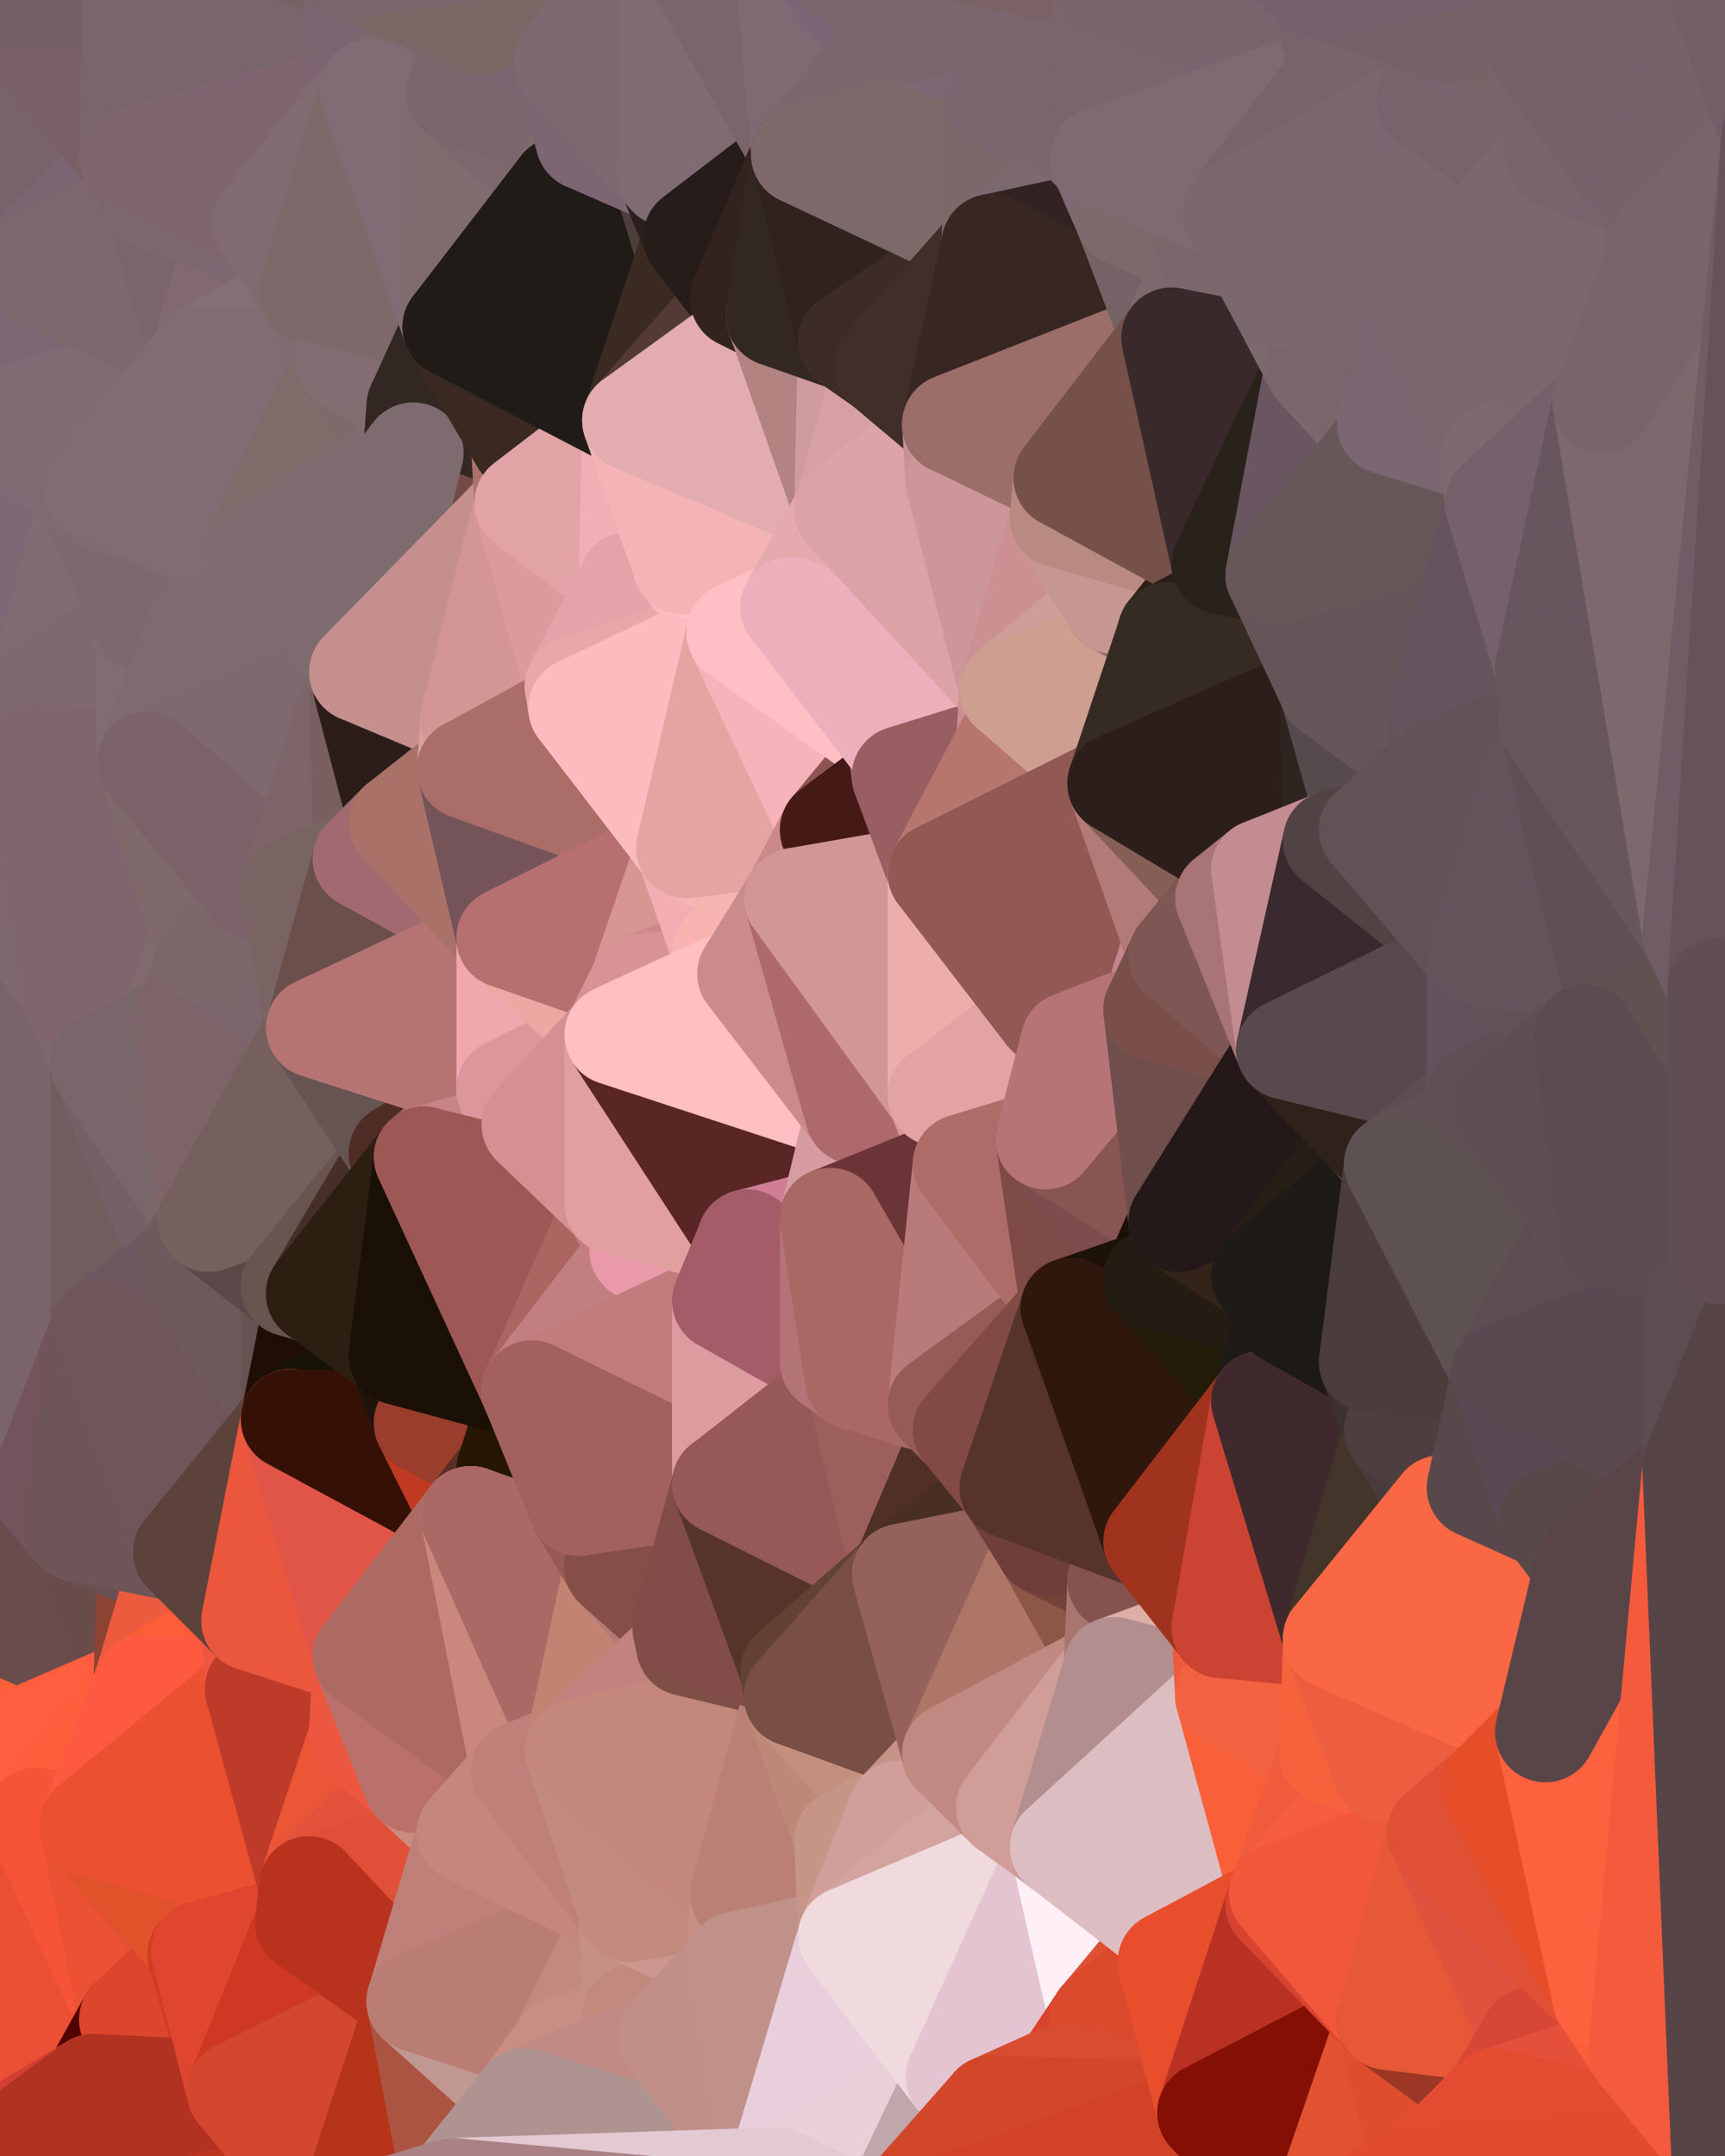 <?xml version="1.0" standalone="yes"?>
<svg width="480" height="600" xmlns="http://www.w3.org/2000/svg" version="1.1" ><polygon points="-34,148 -34,518 -18,222" fill="rgba(122, 98, 111, 1)" stroke="rgba(122, 98, 111, 1)" stroke-width="28" stroke-linejoin="round"/>
		<polygon points="-34,518 -18,444 -18,222" fill="rgba(108, 87, 94, 1)" stroke="rgba(108, 87, 94, 1)" stroke-width="28" stroke-linejoin="round"/>
		<polygon points="-19,204 -34,148 -18,222" fill="rgba(127, 108, 114, 1)" stroke="rgba(127, 108, 114, 1)" stroke-width="28" stroke-linejoin="round"/>
		<polygon points="-34,518 -19,500 -18,444" fill="rgba(255, 100, 60, 1)" stroke="rgba(255, 100, 60, 1)" stroke-width="28" stroke-linejoin="round"/>
		<polygon points="-4,118 -34,148 -3,130" fill="rgba(126, 105, 114, 1)" stroke="rgba(126, 105, 114, 1)" stroke-width="28" stroke-linejoin="round"/>
		<polygon points="-3,574 -34,518 0,599" fill="rgba(224, 80, 54, 1)" stroke="rgba(224, 80, 54, 1)" stroke-width="28" stroke-linejoin="round"/>
		<polygon points="-18,444 -19,500 -4,488" fill="rgba(255, 98, 65, 1)" stroke="rgba(255, 98, 65, 1)" stroke-width="28" stroke-linejoin="round"/>
		<polygon points="-34,148 -4,118 6,74" fill="rgba(124, 102, 115, 1)" stroke="rgba(124, 102, 115, 1)" stroke-width="28" stroke-linejoin="round"/>
		<polygon points="0,0 -34,148 6,74" fill="rgba(123, 101, 114, 1)" stroke="rgba(123, 101, 114, 1)" stroke-width="28" stroke-linejoin="round"/>
		<polygon points="-3,574 0,599 6,592" fill="rgba(213, 67, 44, 1)" stroke="rgba(213, 67, 44, 1)" stroke-width="28" stroke-linejoin="round"/>
		<polygon points="-4,488 -19,500 10,506" fill="rgba(255, 100, 49, 1)" stroke="rgba(255, 100, 49, 1)" stroke-width="28" stroke-linejoin="round"/>
		<polygon points="-19,204 -18,222 10,210" fill="rgba(129, 103, 112, 1)" stroke="rgba(129, 103, 112, 1)" stroke-width="28" stroke-linejoin="round"/>
		<polygon points="-19,204 10,210 11,192" fill="rgba(126, 104, 116, 1)" stroke="rgba(126, 104, 116, 1)" stroke-width="28" stroke-linejoin="round"/>
		<polygon points="-34,148 -19,204 11,192" fill="rgba(126, 105, 112, 1)" stroke="rgba(126, 105, 112, 1)" stroke-width="28" stroke-linejoin="round"/>
		<polygon points="-19,500 -34,518 10,506" fill="rgba(254, 95, 56, 1)" stroke="rgba(254, 95, 56, 1)" stroke-width="28" stroke-linejoin="round"/>
		<polygon points="11,414 -18,444 21,426" fill="rgba(108, 79, 84, 1)" stroke="rgba(108, 79, 84, 1)" stroke-width="28" stroke-linejoin="round"/>
		<polygon points="-3,574 6,592 26,580" fill="rgba(168, 55, 41, 1)" stroke="rgba(168, 55, 41, 1)" stroke-width="28" stroke-linejoin="round"/>
		<polygon points="-3,130 25,138 26,136" fill="rgba(127, 106, 113, 1)" stroke="rgba(127, 106, 113, 1)" stroke-width="28" stroke-linejoin="round"/>
		<polygon points="21,278 28,370 28,296" fill="rgba(124, 98, 107, 1)" stroke="rgba(124, 98, 107, 1)" stroke-width="28" stroke-linejoin="round"/>
		<polygon points="-18,444 11,414 28,370" fill="rgba(114, 84, 84, 1)" stroke="rgba(114, 84, 84, 1)" stroke-width="28" stroke-linejoin="round"/>
		<polygon points="21,278 -18,444 28,370" fill="rgba(122, 92, 102, 1)" stroke="rgba(122, 92, 102, 1)" stroke-width="28" stroke-linejoin="round"/>
		<polygon points="-4,118 -3,130 26,136" fill="rgba(124, 103, 112, 1)" stroke="rgba(124, 103, 112, 1)" stroke-width="28" stroke-linejoin="round"/>
		<polygon points="-3,130 11,192 25,138" fill="rgba(128, 106, 109, 1)" stroke="rgba(128, 106, 109, 1)" stroke-width="28" stroke-linejoin="round"/>
		<polygon points="-18,222 -18,444 21,278" fill="rgba(122, 99, 107, 1)" stroke="rgba(122, 99, 107, 1)" stroke-width="28" stroke-linejoin="round"/>
		<polygon points="-3,130 -34,148 11,192" fill="rgba(127, 103, 117, 1)" stroke="rgba(127, 103, 117, 1)" stroke-width="28" stroke-linejoin="round"/>
		<polygon points="-34,518 -3,574 10,506" fill="rgba(239, 86, 52, 1)" stroke="rgba(239, 86, 52, 1)" stroke-width="28" stroke-linejoin="round"/>
		<polygon points="0,0 6,74 36,44" fill="rgba(121, 98, 106, 1)" stroke="rgba(121, 98, 106, 1)" stroke-width="28" stroke-linejoin="round"/>
		<polygon points="-3,574 26,580 36,562" fill="rgba(137, 30, 20, 1)" stroke="rgba(137, 30, 20, 1)" stroke-width="28" stroke-linejoin="round"/>
		<polygon points="-18,444 -4,488 40,469" fill="rgba(252, 96, 56, 1)" stroke="rgba(252, 96, 56, 1)" stroke-width="28" stroke-linejoin="round"/>
		<polygon points="21,426 -18,444 40,469" fill="rgba(106, 76, 76, 1)" stroke="rgba(106, 76, 76, 1)" stroke-width="28" stroke-linejoin="round"/>
		<polygon points="25,138 11,192 40,173" fill="rgba(129, 106, 114, 1)" stroke="rgba(129, 106, 114, 1)" stroke-width="28" stroke-linejoin="round"/>
		<polygon points="36,44 6,74 43,56" fill="rgba(123, 101, 114, 1)" stroke="rgba(123, 101, 114, 1)" stroke-width="28" stroke-linejoin="round"/>
		<polygon points="11,192 10,210 41,212" fill="rgba(128, 105, 115, 1)" stroke="rgba(128, 105, 115, 1)" stroke-width="28" stroke-linejoin="round"/>
		<polygon points="21,426 40,469 41,434" fill="rgba(105, 75, 73, 1)" stroke="rgba(105, 75, 73, 1)" stroke-width="28" stroke-linejoin="round"/>
		<polygon points="-4,488 10,506 40,469" fill="rgba(255, 94, 63, 1)" stroke="rgba(255, 94, 63, 1)" stroke-width="28" stroke-linejoin="round"/>
		<polygon points="10,506 25,508 40,469" fill="rgba(254, 94, 60, 1)" stroke="rgba(254, 94, 60, 1)" stroke-width="28" stroke-linejoin="round"/>
		<polygon points="0,0 36,44 37,0" fill="rgba(121, 96, 102, 1)" stroke="rgba(121, 96, 102, 1)" stroke-width="28" stroke-linejoin="round"/>
		<polygon points="10,506 -3,574 36,562" fill="rgba(235, 79, 54, 1)" stroke="rgba(235, 79, 54, 1)" stroke-width="28" stroke-linejoin="round"/>
		<polygon points="25,508 10,506 36,562" fill="rgba(245, 84, 55, 1)" stroke="rgba(245, 84, 55, 1)" stroke-width="28" stroke-linejoin="round"/>
		<polygon points="10,210 -18,222 21,278" fill="rgba(126, 103, 109, 1)" stroke="rgba(126, 103, 109, 1)" stroke-width="28" stroke-linejoin="round"/>
		<polygon points="21,278 28,296 51,284" fill="rgba(124, 105, 111, 1)" stroke="rgba(124, 105, 111, 1)" stroke-width="28" stroke-linejoin="round"/>
		<polygon points="40,173 11,192 41,212" fill="rgba(127, 104, 110, 1)" stroke="rgba(127, 104, 110, 1)" stroke-width="28" stroke-linejoin="round"/>
		<polygon points="6,74 -4,118 56,99" fill="rgba(124, 104, 116, 1)" stroke="rgba(124, 104, 116, 1)" stroke-width="28" stroke-linejoin="round"/>
		<polygon points="-4,118 26,136 56,99" fill="rgba(129, 106, 116, 1)" stroke="rgba(129, 106, 116, 1)" stroke-width="28" stroke-linejoin="round"/>
		<polygon points="25,508 36,562 55,544" fill="rgba(235, 82, 51, 1)" stroke="rgba(235, 82, 51, 1)" stroke-width="28" stroke-linejoin="round"/>
		<polygon points="28,296 28,370 51,352" fill="rgba(114, 92, 94, 1)" stroke="rgba(114, 92, 94, 1)" stroke-width="28" stroke-linejoin="round"/>
		<polygon points="41,212 21,278 58,266" fill="rgba(128, 105, 113, 1)" stroke="rgba(128, 105, 113, 1)" stroke-width="28" stroke-linejoin="round"/>
		<polygon points="21,278 51,284 58,266" fill="rgba(128, 106, 109, 1)" stroke="rgba(128, 106, 109, 1)" stroke-width="28" stroke-linejoin="round"/>
		<polygon points="28,296 51,352 58,340" fill="rgba(118, 95, 103, 1)" stroke="rgba(118, 95, 103, 1)" stroke-width="28" stroke-linejoin="round"/>
		<polygon points="43,56 6,74 56,99" fill="rgba(126, 103, 109, 1)" stroke="rgba(126, 103, 109, 1)" stroke-width="28" stroke-linejoin="round"/>
		<polygon points="25,508 55,544 56,543" fill="rgba(229, 79, 52, 1)" stroke="rgba(229, 79, 52, 1)" stroke-width="28" stroke-linejoin="round"/>
		<polygon points="10,210 21,278 41,212" fill="rgba(128, 101, 110, 1)" stroke="rgba(128, 101, 110, 1)" stroke-width="28" stroke-linejoin="round"/>
		<polygon points="36,562 26,580 66,582" fill="rgba(82, 0, 0, 1)" stroke="rgba(82, 0, 0, 1)" stroke-width="28" stroke-linejoin="round"/>
		<polygon points="40,173 41,212 55,174" fill="rgba(128, 109, 113, 1)" stroke="rgba(128, 109, 113, 1)" stroke-width="28" stroke-linejoin="round"/>
		<polygon points="41,434 40,469 51,432" fill="rgba(140, 67, 52, 1)" stroke="rgba(140, 67, 52, 1)" stroke-width="28" stroke-linejoin="round"/>
		<polygon points="21,426 41,434 51,432" fill="rgba(105, 80, 83, 1)" stroke="rgba(105, 80, 83, 1)" stroke-width="28" stroke-linejoin="round"/>
		<polygon points="51,432 40,469 70,451" fill="rgba(236, 91, 62, 1)" stroke="rgba(236, 91, 62, 1)" stroke-width="28" stroke-linejoin="round"/>
		<polygon points="40,173 55,174 70,155" fill="rgba(128, 107, 112, 1)" stroke="rgba(128, 107, 112, 1)" stroke-width="28" stroke-linejoin="round"/>
		<polygon points="25,138 40,173 70,155" fill="rgba(124, 105, 111, 1)" stroke="rgba(124, 105, 111, 1)" stroke-width="28" stroke-linejoin="round"/>
		<polygon points="43,56 56,99 66,64" fill="rgba(122, 101, 106, 1)" stroke="rgba(122, 101, 106, 1)" stroke-width="28" stroke-linejoin="round"/>
		<polygon points="41,212 58,266 71,248" fill="rgba(127, 105, 107, 1)" stroke="rgba(127, 105, 107, 1)" stroke-width="28" stroke-linejoin="round"/>
		<polygon points="26,136 25,138 70,155" fill="rgba(127, 106, 113, 1)" stroke="rgba(127, 106, 113, 1)" stroke-width="28" stroke-linejoin="round"/>
		<polygon points="0,0 37,0 67,-29" fill="rgba(115, 95, 104, 1)" stroke="rgba(115, 95, 104, 1)" stroke-width="28" stroke-linejoin="round"/>
		<polygon points="11,414 21,426 28,370" fill="rgba(115, 84, 92, 1)" stroke="rgba(115, 84, 92, 1)" stroke-width="28" stroke-linejoin="round"/>
		<polygon points="70,451 40,469 71,470" fill="rgba(252, 94, 55, 1)" stroke="rgba(252, 94, 55, 1)" stroke-width="28" stroke-linejoin="round"/>
		<polygon points="55,544 36,562 66,582" fill="rgba(220, 70, 45, 1)" stroke="rgba(220, 70, 45, 1)" stroke-width="28" stroke-linejoin="round"/>
		<polygon points="51,284 28,296 58,340" fill="rgba(121, 102, 106, 1)" stroke="rgba(121, 102, 106, 1)" stroke-width="28" stroke-linejoin="round"/>
		<polygon points="28,370 21,426 51,432" fill="rgba(110, 85, 88, 1)" stroke="rgba(110, 85, 88, 1)" stroke-width="28" stroke-linejoin="round"/>
		<polygon points="58,340 51,352 81,358" fill="rgba(111, 93, 91, 1)" stroke="rgba(111, 93, 91, 1)" stroke-width="28" stroke-linejoin="round"/>
		<polygon points="51,352 28,370 81,395" fill="rgba(110, 87, 97, 1)" stroke="rgba(110, 87, 97, 1)" stroke-width="28" stroke-linejoin="round"/>
		<polygon points="28,370 51,432 81,395" fill="rgba(111, 86, 90, 1)" stroke="rgba(111, 86, 90, 1)" stroke-width="28" stroke-linejoin="round"/>
		<polygon points="56,99 26,136 70,155" fill="rgba(129, 108, 115, 1)" stroke="rgba(129, 108, 115, 1)" stroke-width="28" stroke-linejoin="round"/>
		<polygon points="56,543 85,535 86,525" fill="rgba(215, 63, 49, 1)" stroke="rgba(215, 63, 49, 1)" stroke-width="28" stroke-linejoin="round"/>
		<polygon points="66,64 56,99 86,81" fill="rgba(130, 105, 111, 1)" stroke="rgba(130, 105, 111, 1)" stroke-width="28" stroke-linejoin="round"/>
		<polygon points="73,62 66,64 86,81" fill="rgba(124, 105, 111, 1)" stroke="rgba(124, 105, 111, 1)" stroke-width="28" stroke-linejoin="round"/>
		<polygon points="70,155 55,174 85,165" fill="rgba(129, 108, 115, 1)" stroke="rgba(129, 108, 115, 1)" stroke-width="28" stroke-linejoin="round"/>
		<polygon points="40,469 25,508 71,470" fill="rgba(254, 90, 65, 1)" stroke="rgba(254, 90, 65, 1)" stroke-width="28" stroke-linejoin="round"/>
		<polygon points="58,266 51,284 88,286" fill="rgba(124, 102, 104, 1)" stroke="rgba(124, 102, 104, 1)" stroke-width="28" stroke-linejoin="round"/>
		<polygon points="25,508 56,543 86,525" fill="rgba(225, 82, 42, 1)" stroke="rgba(225, 82, 42, 1)" stroke-width="28" stroke-linejoin="round"/>
		<polygon points="71,470 25,508 86,525" fill="rgba(235, 80, 49, 1)" stroke="rgba(235, 80, 49, 1)" stroke-width="28" stroke-linejoin="round"/>
		<polygon points="51,352 81,395 81,358" fill="rgba(111, 89, 92, 1)" stroke="rgba(111, 89, 92, 1)" stroke-width="28" stroke-linejoin="round"/>
		<polygon points="36,44 43,56 73,62" fill="rgba(122, 101, 110, 1)" stroke="rgba(122, 101, 110, 1)" stroke-width="28" stroke-linejoin="round"/>
		<polygon points="43,56 66,64 73,62" fill="rgba(125, 104, 113, 1)" stroke="rgba(125, 104, 113, 1)" stroke-width="28" stroke-linejoin="round"/>
		<polygon points="56,543 55,544 66,582" fill="rgba(209, 61, 35, 1)" stroke="rgba(209, 61, 35, 1)" stroke-width="28" stroke-linejoin="round"/>
		<polygon points="6,592 0,599 26,580" fill="rgba(213, 62, 51, 1)" stroke="rgba(213, 62, 51, 1)" stroke-width="28" stroke-linejoin="round"/>
		<polygon points="86,81 56,99 96,100" fill="rgba(131, 112, 116, 1)" stroke="rgba(131, 112, 116, 1)" stroke-width="28" stroke-linejoin="round"/>
		<polygon points="67,-29 37,0 97,-9" fill="rgba(118, 95, 103, 1)" stroke="rgba(118, 95, 103, 1)" stroke-width="28" stroke-linejoin="round"/>
		<polygon points="66,582 0,599 96,618" fill="rgba(189, 53, 31, 1)" stroke="rgba(189, 53, 31, 1)" stroke-width="28" stroke-linejoin="round"/>
		<polygon points="81,358 81,395 88,360" fill="rgba(103, 81, 83, 1)" stroke="rgba(103, 81, 83, 1)" stroke-width="28" stroke-linejoin="round"/>
		<polygon points="51,284 58,340 88,286" fill="rgba(125, 100, 104, 1)" stroke="rgba(125, 100, 104, 1)" stroke-width="28" stroke-linejoin="round"/>
		<polygon points="81,247 58,266 88,286" fill="rgba(124, 101, 107, 1)" stroke="rgba(124, 101, 107, 1)" stroke-width="28" stroke-linejoin="round"/>
		<polygon points="71,248 58,266 81,247" fill="rgba(124, 104, 106, 1)" stroke="rgba(124, 104, 106, 1)" stroke-width="28" stroke-linejoin="round"/>
		<polygon points="26,580 0,599 66,582" fill="rgba(177, 50, 33, 1)" stroke="rgba(177, 50, 33, 1)" stroke-width="28" stroke-linejoin="round"/>
		<polygon points="85,165 55,174 100,187" fill="rgba(131, 110, 117, 1)" stroke="rgba(131, 110, 117, 1)" stroke-width="28" stroke-linejoin="round"/>
		<polygon points="70,451 71,470 101,461" fill="rgba(236, 87, 65, 1)" stroke="rgba(236, 87, 65, 1)" stroke-width="28" stroke-linejoin="round"/>
		<polygon points="56,543 66,582 85,535" fill="rgba(224, 69, 47, 1)" stroke="rgba(224, 69, 47, 1)" stroke-width="28" stroke-linejoin="round"/>
		<polygon points="97,-9 37,0 103,25" fill="rgba(117, 99, 99, 1)" stroke="rgba(117, 99, 99, 1)" stroke-width="28" stroke-linejoin="round"/>
		<polygon points="37,0 36,44 103,25" fill="rgba(121, 102, 108, 1)" stroke="rgba(121, 102, 108, 1)" stroke-width="28" stroke-linejoin="round"/>
		<polygon points="36,44 73,62 103,25" fill="rgba(127, 101, 112, 1)" stroke="rgba(127, 101, 112, 1)" stroke-width="28" stroke-linejoin="round"/>
		<polygon points="71,470 100,483 101,461" fill="rgba(170, 49, 40, 1)" stroke="rgba(170, 49, 40, 1)" stroke-width="28" stroke-linejoin="round"/>
		<polygon points="71,470 86,525 100,483" fill="rgba(190, 59, 41, 1)" stroke="rgba(190, 59, 41, 1)" stroke-width="28" stroke-linejoin="round"/>
		<polygon points="55,174 41,212 100,187" fill="rgba(127, 106, 113, 1)" stroke="rgba(127, 106, 113, 1)" stroke-width="28" stroke-linejoin="round"/>
		<polygon points="41,212 81,247 100,187" fill="rgba(126, 105, 110, 1)" stroke="rgba(126, 105, 110, 1)" stroke-width="28" stroke-linejoin="round"/>
		<polygon points="56,99 70,155 96,100" fill="rgba(129, 108, 115, 1)" stroke="rgba(129, 108, 115, 1)" stroke-width="28" stroke-linejoin="round"/>
		<polygon points="41,212 71,248 81,247" fill="rgba(124, 99, 105, 1)" stroke="rgba(124, 99, 105, 1)" stroke-width="28" stroke-linejoin="round"/>
		<polygon points="51,432 70,451 81,395" fill="rgba(93, 66, 59, 1)" stroke="rgba(93, 66, 59, 1)" stroke-width="28" stroke-linejoin="round"/>
		<polygon points="58,340 81,358 111,321" fill="rgba(92, 72, 73, 1)" stroke="rgba(92, 72, 73, 1)" stroke-width="28" stroke-linejoin="round"/>
		<polygon points="88,286 58,340 111,321" fill="rgba(117, 96, 93, 1)" stroke="rgba(117, 96, 93, 1)" stroke-width="28" stroke-linejoin="round"/>
		<polygon points="88,360 81,395 111,377" fill="rgba(31, 14, 6, 1)" stroke="rgba(31, 14, 6, 1)" stroke-width="28" stroke-linejoin="round"/>
		<polygon points="100,187 81,247 101,239" fill="rgba(126, 101, 105, 1)" stroke="rgba(126, 101, 105, 1)" stroke-width="28" stroke-linejoin="round"/>
		<polygon points="96,100 70,155 115,126" fill="rgba(127, 107, 106, 1)" stroke="rgba(127, 107, 106, 1)" stroke-width="28" stroke-linejoin="round"/>
		<polygon points="81,358 88,360 111,321" fill="rgba(105, 84, 79, 1)" stroke="rgba(105, 84, 79, 1)" stroke-width="28" stroke-linejoin="round"/>
		<polygon points="100,187 101,239 111,229" fill="rgba(121, 95, 96, 1)" stroke="rgba(121, 95, 96, 1)" stroke-width="28" stroke-linejoin="round"/>
		<polygon points="96,100 115,126 116,113" fill="rgba(126, 106, 107, 1)" stroke="rgba(126, 106, 107, 1)" stroke-width="28" stroke-linejoin="round"/>
		<polygon points="85,535 66,582 116,557" fill="rgba(207, 56, 35, 1)" stroke="rgba(207, 56, 35, 1)" stroke-width="28" stroke-linejoin="round"/>
		<polygon points="100,483 86,525 115,496" fill="rgba(235, 86, 54, 1)" stroke="rgba(235, 86, 54, 1)" stroke-width="28" stroke-linejoin="round"/>
		<polygon points="111,377 81,395 118,396" fill="rgba(22, 19, 4, 1)" stroke="rgba(22, 19, 4, 1)" stroke-width="28" stroke-linejoin="round"/>
		<polygon points="70,155 85,165 115,126" fill="rgba(127, 108, 112, 1)" stroke="rgba(127, 108, 112, 1)" stroke-width="28" stroke-linejoin="round"/>
		<polygon points="81,247 88,286 101,239" fill="rgba(121, 100, 99, 1)" stroke="rgba(121, 100, 99, 1)" stroke-width="28" stroke-linejoin="round"/>
		<polygon points="86,81 96,100 126,91" fill="rgba(127, 106, 111, 1)" stroke="rgba(127, 106, 111, 1)" stroke-width="28" stroke-linejoin="round"/>
		<polygon points="96,100 116,113 126,91" fill="rgba(131, 108, 114, 1)" stroke="rgba(131, 108, 114, 1)" stroke-width="28" stroke-linejoin="round"/>
		<polygon points="81,395 70,451 101,461" fill="rgba(235, 87, 61, 1)" stroke="rgba(235, 87, 61, 1)" stroke-width="28" stroke-linejoin="round"/>
		<polygon points="100,187 130,214 131,200" fill="rgba(174, 116, 112, 1)" stroke="rgba(174, 116, 112, 1)" stroke-width="28" stroke-linejoin="round"/>
		<polygon points="81,395 101,461 131,422" fill="rgba(225, 85, 72, 1)" stroke="rgba(225, 85, 72, 1)" stroke-width="28" stroke-linejoin="round"/>
		<polygon points="118,396 81,395 131,422" fill="rgba(53, 17, 5, 1)" stroke="rgba(53, 17, 5, 1)" stroke-width="28" stroke-linejoin="round"/>
		<polygon points="115,496 86,525 130,510" fill="rgba(228, 82, 59, 1)" stroke="rgba(228, 82, 59, 1)" stroke-width="28" stroke-linejoin="round"/>
		<polygon points="100,187 111,229 130,214" fill="rgba(44, 29, 26, 1)" stroke="rgba(44, 29, 26, 1)" stroke-width="28" stroke-linejoin="round"/>
		<polygon points="66,582 96,618 116,557" fill="rgba(211, 71, 46, 1)" stroke="rgba(211, 71, 46, 1)" stroke-width="28" stroke-linejoin="round"/>
		<polygon points="97,-9 103,25 133,7" fill="rgba(122, 102, 113, 1)" stroke="rgba(122, 102, 113, 1)" stroke-width="28" stroke-linejoin="round"/>
		<polygon points="103,25 127,26 133,7" fill="rgba(124, 105, 109, 1)" stroke="rgba(124, 105, 109, 1)" stroke-width="28" stroke-linejoin="round"/>
		<polygon points="86,525 116,557 130,510" fill="rgba(224, 80, 56, 1)" stroke="rgba(224, 80, 56, 1)" stroke-width="28" stroke-linejoin="round"/>
		<polygon points="116,557 96,618 126,609" fill="rgba(182, 52, 26, 1)" stroke="rgba(182, 52, 26, 1)" stroke-width="28" stroke-linejoin="round"/>
		<polygon points="111,321 88,360 118,322" fill="rgba(70, 47, 41, 1)" stroke="rgba(70, 47, 41, 1)" stroke-width="28" stroke-linejoin="round"/>
		<polygon points="86,525 85,535 116,557" fill="rgba(185, 50, 30, 1)" stroke="rgba(185, 50, 30, 1)" stroke-width="28" stroke-linejoin="round"/>
		<polygon points="73,62 86,81 103,25" fill="rgba(128, 107, 114, 1)" stroke="rgba(128, 107, 114, 1)" stroke-width="28" stroke-linejoin="round"/>
		<polygon points="118,396 131,422 141,409" fill="rgba(192, 57, 35, 1)" stroke="rgba(192, 57, 35, 1)" stroke-width="28" stroke-linejoin="round"/>
		<polygon points="88,286 111,321 141,303" fill="rgba(102, 84, 82, 1)" stroke="rgba(102, 84, 82, 1)" stroke-width="28" stroke-linejoin="round"/>
		<polygon points="111,321 118,322 141,303" fill="rgba(79, 44, 38, 1)" stroke="rgba(79, 44, 38, 1)" stroke-width="28" stroke-linejoin="round"/>
		<polygon points="101,239 88,286 141,261" fill="rgba(107, 79, 75, 1)" stroke="rgba(107, 79, 75, 1)" stroke-width="28" stroke-linejoin="round"/>
		<polygon points="111,229 101,239 141,261" fill="rgba(161, 106, 112, 1)" stroke="rgba(161, 106, 112, 1)" stroke-width="28" stroke-linejoin="round"/>
		<polygon points="88,360 111,377 118,322" fill="rgba(44, 30, 17, 1)" stroke="rgba(44, 30, 17, 1)" stroke-width="28" stroke-linejoin="round"/>
		<polygon points="115,496 130,510 145,493" fill="rgba(202, 140, 127, 1)" stroke="rgba(202, 140, 127, 1)" stroke-width="28" stroke-linejoin="round"/>
		<polygon points="116,113 115,126 145,123" fill="rgba(54, 33, 30, 1)" stroke="rgba(54, 33, 30, 1)" stroke-width="28" stroke-linejoin="round"/>
		<polygon points="101,461 100,483 115,496" fill="rgba(237, 87, 63, 1)" stroke="rgba(237, 87, 63, 1)" stroke-width="28" stroke-linejoin="round"/>
		<polygon points="145,123 115,126 146,140" fill="rgba(149, 102, 94, 1)" stroke="rgba(149, 102, 94, 1)" stroke-width="28" stroke-linejoin="round"/>
		<polygon points="116,557 126,609 146,584" fill="rgba(171, 84, 65, 1)" stroke="rgba(171, 84, 65, 1)" stroke-width="28" stroke-linejoin="round"/>
		<polygon points="103,25 86,81 126,91" fill="rgba(125, 105, 106, 1)" stroke="rgba(125, 105, 106, 1)" stroke-width="28" stroke-linejoin="round"/>
		<polygon points="141,303 118,322 148,313" fill="rgba(172, 106, 107, 1)" stroke="rgba(172, 106, 107, 1)" stroke-width="28" stroke-linejoin="round"/>
		<polygon points="111,377 118,396 148,387" fill="rgba(32, 19, 13, 1)" stroke="rgba(32, 19, 13, 1)" stroke-width="28" stroke-linejoin="round"/>
		<polygon points="118,396 141,409 148,387" fill="rgba(154, 61, 44, 1)" stroke="rgba(154, 61, 44, 1)" stroke-width="28" stroke-linejoin="round"/>
		<polygon points="115,126 100,187 146,140" fill="rgba(117, 73, 70, 1)" stroke="rgba(117, 73, 70, 1)" stroke-width="28" stroke-linejoin="round"/>
		<polygon points="101,461 115,496 145,493" fill="rgba(186, 113, 107, 1)" stroke="rgba(186, 113, 107, 1)" stroke-width="28" stroke-linejoin="round"/>
		<polygon points="126,91 116,113 145,123" fill="rgba(50, 39, 35, 1)" stroke="rgba(50, 39, 35, 1)" stroke-width="28" stroke-linejoin="round"/>
		<polygon points="141,261 88,286 141,303" fill="rgba(181, 116, 114, 1)" stroke="rgba(181, 116, 114, 1)" stroke-width="28" stroke-linejoin="round"/>
		<polygon points="103,25 126,91 127,26" fill="rgba(129, 108, 117, 1)" stroke="rgba(129, 108, 117, 1)" stroke-width="28" stroke-linejoin="round"/>
		<polygon points="85,165 100,187 115,126" fill="rgba(126, 107, 111, 1)" stroke="rgba(126, 107, 111, 1)" stroke-width="28" stroke-linejoin="round"/>
		<polygon points="116,557 146,584 156,570" fill="rgba(192, 151, 145, 1)" stroke="rgba(192, 151, 145, 1)" stroke-width="28" stroke-linejoin="round"/>
		<polygon points="127,26 126,91 156,52" fill="rgba(128, 108, 110, 1)" stroke="rgba(128, 108, 110, 1)" stroke-width="28" stroke-linejoin="round"/>
		<polygon points="133,7 127,26 157,17" fill="rgba(124, 105, 111, 1)" stroke="rgba(124, 105, 111, 1)" stroke-width="28" stroke-linejoin="round"/>
		<polygon points="100,187 131,200 146,140" fill="rgba(197, 143, 141, 1)" stroke="rgba(197, 143, 141, 1)" stroke-width="28" stroke-linejoin="round"/>
		<polygon points="130,214 111,229 141,261" fill="rgba(170, 113, 104, 1)" stroke="rgba(170, 113, 104, 1)" stroke-width="28" stroke-linejoin="round"/>
		<polygon points="141,409 131,422 161,419" fill="rgba(90, 46, 37, 1)" stroke="rgba(90, 46, 37, 1)" stroke-width="28" stroke-linejoin="round"/>
		<polygon points="160,191 131,200 161,197" fill="rgba(224, 158, 160, 1)" stroke="rgba(224, 158, 160, 1)" stroke-width="28" stroke-linejoin="round"/>
		<polygon points="127,26 156,52 163,39" fill="rgba(125, 104, 109, 1)" stroke="rgba(125, 104, 109, 1)" stroke-width="28" stroke-linejoin="round"/>
		<polygon points="157,17 127,26 163,39" fill="rgba(124, 101, 109, 1)" stroke="rgba(124, 101, 109, 1)" stroke-width="28" stroke-linejoin="round"/>
		<polygon points="131,200 130,214 161,197" fill="rgba(218, 159, 155, 1)" stroke="rgba(218, 159, 155, 1)" stroke-width="28" stroke-linejoin="round"/>
		<polygon points="146,140 131,200 160,191" fill="rgba(211, 150, 149, 1)" stroke="rgba(211, 150, 149, 1)" stroke-width="28" stroke-linejoin="round"/>
		<polygon points="148,313 118,322 171,335" fill="rgba(198, 132, 134, 1)" stroke="rgba(198, 132, 134, 1)" stroke-width="28" stroke-linejoin="round"/>
		<polygon points="161,419 131,422 171,436" fill="rgba(125, 59, 60, 1)" stroke="rgba(125, 59, 60, 1)" stroke-width="28" stroke-linejoin="round"/>
		<polygon points="141,261 141,303 171,288" fill="rgba(240, 167, 174, 1)" stroke="rgba(240, 167, 174, 1)" stroke-width="28" stroke-linejoin="round"/>
		<polygon points="141,303 148,313 171,288" fill="rgba(220, 151, 156, 1)" stroke="rgba(220, 151, 156, 1)" stroke-width="28" stroke-linejoin="round"/>
		<polygon points="148,387 141,409 161,419" fill="rgba(38, 21, 1, 1)" stroke="rgba(38, 21, 1, 1)" stroke-width="28" stroke-linejoin="round"/>
		<polygon points="118,322 111,377 148,387" fill="rgba(26, 16, 6, 1)" stroke="rgba(26, 16, 6, 1)" stroke-width="28" stroke-linejoin="round"/>
		<polygon points="131,422 101,461 145,493" fill="rgba(173, 106, 98, 1)" stroke="rgba(173, 106, 98, 1)" stroke-width="28" stroke-linejoin="round"/>
		<polygon points="130,510 116,557 175,532" fill="rgba(191, 128, 121, 1)" stroke="rgba(191, 128, 121, 1)" stroke-width="28" stroke-linejoin="round"/>
		<polygon points="146,140 160,191 175,162" fill="rgba(220, 154, 156, 1)" stroke="rgba(220, 154, 156, 1)" stroke-width="28" stroke-linejoin="round"/>
		<polygon points="118,322 148,387 171,335" fill="rgba(157, 87, 85, 1)" stroke="rgba(157, 87, 85, 1)" stroke-width="28" stroke-linejoin="round"/>
		<polygon points="131,422 145,493 160,487" fill="rgba(202, 135, 126, 1)" stroke="rgba(202, 135, 126, 1)" stroke-width="28" stroke-linejoin="round"/>
		<polygon points="116,557 156,570 175,532" fill="rgba(185, 125, 115, 1)" stroke="rgba(185, 125, 115, 1)" stroke-width="28" stroke-linejoin="round"/>
		<polygon points="131,422 160,487 171,436" fill="rgba(170, 105, 101, 1)" stroke="rgba(170, 105, 101, 1)" stroke-width="28" stroke-linejoin="round"/>
		<polygon points="171,335 148,387 178,348" fill="rgba(172, 101, 97, 1)" stroke="rgba(172, 101, 97, 1)" stroke-width="28" stroke-linejoin="round"/>
		<polygon points="141,261 171,288 178,274" fill="rgba(236, 169, 163, 1)" stroke="rgba(236, 169, 163, 1)" stroke-width="28" stroke-linejoin="round"/>
		<polygon points="145,123 146,140 176,117" fill="rgba(173, 114, 108, 1)" stroke="rgba(173, 114, 108, 1)" stroke-width="28" stroke-linejoin="round"/>
		<polygon points="126,91 145,123 176,117" fill="rgba(58, 41, 33, 1)" stroke="rgba(58, 41, 33, 1)" stroke-width="28" stroke-linejoin="round"/>
		<polygon points="175,532 156,570 176,561" fill="rgba(195, 137, 125, 1)" stroke="rgba(195, 137, 125, 1)" stroke-width="28" stroke-linejoin="round"/>
		<polygon points="145,493 130,510 175,532" fill="rgba(197, 135, 124, 1)" stroke="rgba(197, 135, 124, 1)" stroke-width="28" stroke-linejoin="round"/>
		<polygon points="160,487 145,493 175,532" fill="rgba(191, 128, 121, 1)" stroke="rgba(191, 128, 121, 1)" stroke-width="28" stroke-linejoin="round"/>
		<polygon points="163,39 156,52 186,49" fill="rgba(127, 107, 108, 1)" stroke="rgba(127, 107, 108, 1)" stroke-width="28" stroke-linejoin="round"/>
		<polygon points="133,7 157,17 187,-21" fill="rgba(123, 99, 112, 1)" stroke="rgba(123, 99, 112, 1)" stroke-width="28" stroke-linejoin="round"/>
		<polygon points="176,561 156,570 186,567" fill="rgba(199, 141, 129, 1)" stroke="rgba(199, 141, 129, 1)" stroke-width="28" stroke-linejoin="round"/>
		<polygon points="171,436 160,487 191,458" fill="rgba(194, 131, 114, 1)" stroke="rgba(194, 131, 114, 1)" stroke-width="28" stroke-linejoin="round"/>
		<polygon points="190,453 171,436 191,458" fill="rgba(179, 121, 119, 1)" stroke="rgba(179, 121, 119, 1)" stroke-width="28" stroke-linejoin="round"/>
		<polygon points="130,214 141,261 191,236" fill="rgba(116, 84, 89, 1)" stroke="rgba(116, 84, 89, 1)" stroke-width="28" stroke-linejoin="round"/>
		<polygon points="161,197 130,214 191,236" fill="rgba(170, 109, 104, 1)" stroke="rgba(170, 109, 104, 1)" stroke-width="28" stroke-linejoin="round"/>
		<polygon points="146,140 175,162 176,117" fill="rgba(225, 163, 166, 1)" stroke="rgba(225, 163, 166, 1)" stroke-width="28" stroke-linejoin="round"/>
		<polygon points="156,52 176,117 193,66" fill="rgba(45, 31, 30, 1)" stroke="rgba(45, 31, 30, 1)" stroke-width="28" stroke-linejoin="round"/>
		<polygon points="186,49 156,52 193,66" fill="rgba(77, 63, 60, 1)" stroke="rgba(77, 63, 60, 1)" stroke-width="28" stroke-linejoin="round"/>
		<polygon points="141,261 178,274 191,236" fill="rgba(183, 111, 112, 1)" stroke="rgba(183, 111, 112, 1)" stroke-width="28" stroke-linejoin="round"/>
		<polygon points="176,117 175,162 190,157" fill="rgba(241, 174, 181, 1)" stroke="rgba(241, 174, 181, 1)" stroke-width="28" stroke-linejoin="round"/>
		<polygon points="97,-9 133,7 187,-21" fill="rgba(123, 103, 102, 1)" stroke="rgba(123, 103, 102, 1)" stroke-width="28" stroke-linejoin="round"/>
		<polygon points="156,52 126,91 176,117" fill="rgba(32, 27, 23, 1)" stroke="rgba(32, 27, 23, 1)" stroke-width="28" stroke-linejoin="round"/>
		<polygon points="171,288 148,313 171,335" fill="rgba(213, 145, 146, 1)" stroke="rgba(213, 145, 146, 1)" stroke-width="28" stroke-linejoin="round"/>
		<polygon points="191,236 178,274 201,265" fill="rgba(215, 150, 146, 1)" stroke="rgba(215, 150, 146, 1)" stroke-width="28" stroke-linejoin="round"/>
		<polygon points="161,419 171,436 201,413" fill="rgba(150, 89, 84, 1)" stroke="rgba(150, 89, 84, 1)" stroke-width="28" stroke-linejoin="round"/>
		<polygon points="156,570 146,584 186,567" fill="rgba(200, 142, 130, 1)" stroke="rgba(200, 142, 130, 1)" stroke-width="28" stroke-linejoin="round"/>
		<polygon points="190,157 175,162 205,176" fill="rgba(241, 175, 179, 1)" stroke="rgba(241, 175, 179, 1)" stroke-width="28" stroke-linejoin="round"/>
		<polygon points="175,532 176,561 205,546" fill="rgba(196, 144, 130, 1)" stroke="rgba(196, 144, 130, 1)" stroke-width="28" stroke-linejoin="round"/>
		<polygon points="176,561 186,567 205,546" fill="rgba(194, 138, 125, 1)" stroke="rgba(194, 138, 125, 1)" stroke-width="28" stroke-linejoin="round"/>
		<polygon points="178,348 148,387 201,362" fill="rgba(193, 127, 129, 1)" stroke="rgba(193, 127, 129, 1)" stroke-width="28" stroke-linejoin="round"/>
		<polygon points="193,66 176,117 206,83" fill="rgba(59, 42, 34, 1)" stroke="rgba(59, 42, 34, 1)" stroke-width="28" stroke-linejoin="round"/>
		<polygon points="175,162 160,191 205,176" fill="rgba(229, 162, 169, 1)" stroke="rgba(229, 162, 169, 1)" stroke-width="28" stroke-linejoin="round"/>
		<polygon points="201,265 178,274 208,271" fill="rgba(208, 136, 139, 1)" stroke="rgba(208, 136, 139, 1)" stroke-width="28" stroke-linejoin="round"/>
		<polygon points="171,335 178,348 208,345" fill="rgba(196, 126, 128, 1)" stroke="rgba(196, 126, 128, 1)" stroke-width="28" stroke-linejoin="round"/>
		<polygon points="178,348 201,362 208,345" fill="rgba(234, 153, 170, 1)" stroke="rgba(234, 153, 170, 1)" stroke-width="28" stroke-linejoin="round"/>
		<polygon points="175,532 205,546 206,527" fill="rgba(204, 151, 143, 1)" stroke="rgba(204, 151, 143, 1)" stroke-width="28" stroke-linejoin="round"/>
		<polygon points="160,191 161,197 205,176" fill="rgba(233, 167, 169, 1)" stroke="rgba(233, 167, 169, 1)" stroke-width="28" stroke-linejoin="round"/>
		<polygon points="148,387 201,413 201,362" fill="rgba(194, 124, 124, 1)" stroke="rgba(194, 124, 124, 1)" stroke-width="28" stroke-linejoin="round"/>
		<polygon points="171,436 190,453 201,413" fill="rgba(133, 78, 71, 1)" stroke="rgba(133, 78, 71, 1)" stroke-width="28" stroke-linejoin="round"/>
		<polygon points="148,387 161,419 201,413" fill="rgba(162, 97, 93, 1)" stroke="rgba(162, 97, 93, 1)" stroke-width="28" stroke-linejoin="round"/>
		<polygon points="157,17 163,39 186,49" fill="rgba(124, 102, 114, 1)" stroke="rgba(124, 102, 114, 1)" stroke-width="28" stroke-linejoin="round"/>
		<polygon points="186,567 146,584 216,606" fill="rgba(193, 138, 133, 1)" stroke="rgba(193, 138, 133, 1)" stroke-width="28" stroke-linejoin="round"/>
		<polygon points="146,584 126,609 216,606" fill="rgba(175, 147, 144, 1)" stroke="rgba(175, 147, 144, 1)" stroke-width="28" stroke-linejoin="round"/>
		<polygon points="178,274 171,288 208,271" fill="rgba(216, 147, 150, 1)" stroke="rgba(216, 147, 150, 1)" stroke-width="28" stroke-linejoin="round"/>
		<polygon points="160,487 175,532 206,527" fill="rgba(195, 139, 126, 1)" stroke="rgba(195, 139, 126, 1)" stroke-width="28" stroke-linejoin="round"/>
		<polygon points="220,465 191,458 221,472" fill="rgba(119, 71, 67, 1)" stroke="rgba(119, 71, 67, 1)" stroke-width="28" stroke-linejoin="round"/>
		<polygon points="191,236 201,265 221,250" fill="rgba(243, 174, 179, 1)" stroke="rgba(243, 174, 179, 1)" stroke-width="28" stroke-linejoin="round"/>
		<polygon points="67,-29 97,-9 187,-21" fill="rgba(121, 102, 108, 1)" stroke="rgba(121, 102, 108, 1)" stroke-width="28" stroke-linejoin="round"/>
		<polygon points="186,49 193,66 223,43" fill="rgba(43, 32, 30, 1)" stroke="rgba(43, 32, 30, 1)" stroke-width="28" stroke-linejoin="round"/>
		<polygon points="191,458 160,487 221,472" fill="rgba(194, 130, 128, 1)" stroke="rgba(194, 130, 128, 1)" stroke-width="28" stroke-linejoin="round"/>
		<polygon points="160,487 206,527 221,472" fill="rgba(195, 135, 125, 1)" stroke="rgba(195, 135, 125, 1)" stroke-width="28" stroke-linejoin="round"/>
		<polygon points="201,265 208,271 221,250" fill="rgba(249, 179, 177, 1)" stroke="rgba(249, 179, 177, 1)" stroke-width="28" stroke-linejoin="round"/>
		<polygon points="190,453 191,458 220,465" fill="rgba(127, 78, 71, 1)" stroke="rgba(127, 78, 71, 1)" stroke-width="28" stroke-linejoin="round"/>
		<polygon points="190,157 205,176 220,169" fill="rgba(251, 186, 194, 1)" stroke="rgba(251, 186, 194, 1)" stroke-width="28" stroke-linejoin="round"/>
		<polygon points="206,83 176,117 216,88" fill="rgba(83, 58, 53, 1)" stroke="rgba(83, 58, 53, 1)" stroke-width="28" stroke-linejoin="round"/>
		<polygon points="161,197 191,236 205,176" fill="rgba(252, 187, 191, 1)" stroke="rgba(252, 187, 191, 1)" stroke-width="28" stroke-linejoin="round"/>
		<polygon points="157,17 186,49 187,-21" fill="rgba(126, 105, 112, 1)" stroke="rgba(126, 105, 112, 1)" stroke-width="28" stroke-linejoin="round"/>
		<polygon points="191,236 221,250 231,231" fill="rgba(245, 182, 177, 1)" stroke="rgba(245, 182, 177, 1)" stroke-width="28" stroke-linejoin="round"/>
		<polygon points="201,362 201,413 231,379" fill="rgba(220, 155, 159, 1)" stroke="rgba(220, 155, 159, 1)" stroke-width="28" stroke-linejoin="round"/>
		<polygon points="171,288 171,335 208,345" fill="rgba(225, 159, 160, 1)" stroke="rgba(225, 159, 160, 1)" stroke-width="28" stroke-linejoin="round"/>
		<polygon points="190,157 220,169 235,142" fill="rgba(255, 195, 205, 1)" stroke="rgba(255, 195, 205, 1)" stroke-width="28" stroke-linejoin="round"/>
		<polygon points="206,527 205,546 236,539" fill="rgba(198, 144, 132, 1)" stroke="rgba(198, 144, 132, 1)" stroke-width="28" stroke-linejoin="round"/>
		<polygon points="176,117 190,157 235,142" fill="rgba(244, 180, 181, 1)" stroke="rgba(244, 180, 181, 1)" stroke-width="28" stroke-linejoin="round"/>
		<polygon points="187,-21 186,49 223,43" fill="rgba(128, 107, 114, 1)" stroke="rgba(128, 107, 114, 1)" stroke-width="28" stroke-linejoin="round"/>
		<polygon points="193,66 206,83 223,43" fill="rgba(38, 28, 26, 1)" stroke="rgba(38, 28, 26, 1)" stroke-width="28" stroke-linejoin="round"/>
		<polygon points="231,379 201,413 238,384" fill="rgba(221, 156, 160, 1)" stroke="rgba(221, 156, 160, 1)" stroke-width="28" stroke-linejoin="round"/>
		<polygon points="208,345 231,339 238,310" fill="rgba(221, 162, 164, 1)" stroke="rgba(221, 162, 164, 1)" stroke-width="28" stroke-linejoin="round"/>
		<polygon points="171,288 208,345 238,310" fill="rgba(89, 38, 37, 1)" stroke="rgba(89, 38, 37, 1)" stroke-width="28" stroke-linejoin="round"/>
		<polygon points="208,271 171,288 238,310" fill="rgba(255, 191, 195, 1)" stroke="rgba(255, 191, 195, 1)" stroke-width="28" stroke-linejoin="round"/>
		<polygon points="235,512 206,527 236,539" fill="rgba(198, 141, 130, 1)" stroke="rgba(198, 141, 130, 1)" stroke-width="28" stroke-linejoin="round"/>
		<polygon points="216,88 176,117 235,142" fill="rgba(227, 172, 175, 1)" stroke="rgba(227, 172, 175, 1)" stroke-width="28" stroke-linejoin="round"/>
		<polygon points="221,472 206,527 235,512" fill="rgba(186, 128, 117, 1)" stroke="rgba(186, 128, 117, 1)" stroke-width="28" stroke-linejoin="round"/>
		<polygon points="205,176 191,236 231,231" fill="rgba(228, 164, 162, 1)" stroke="rgba(228, 164, 162, 1)" stroke-width="28" stroke-linejoin="round"/>
		<polygon points="208,345 231,379 231,339" fill="rgba(208, 126, 149, 1)" stroke="rgba(208, 126, 149, 1)" stroke-width="28" stroke-linejoin="round"/>
		<polygon points="208,345 201,362 231,379" fill="rgba(164, 92, 104, 1)" stroke="rgba(164, 92, 104, 1)" stroke-width="28" stroke-linejoin="round"/>
		<polygon points="217,-24 187,-21 223,43" fill="rgba(122, 101, 106, 1)" stroke="rgba(122, 101, 106, 1)" stroke-width="28" stroke-linejoin="round"/>
		<polygon points="206,83 216,88 223,43" fill="rgba(50, 35, 30, 1)" stroke="rgba(50, 35, 30, 1)" stroke-width="28" stroke-linejoin="round"/>
		<polygon points="201,413 190,453 220,465" fill="rgba(130, 77, 73, 1)" stroke="rgba(130, 77, 73, 1)" stroke-width="28" stroke-linejoin="round"/>
		<polygon points="216,88 235,142 236,95" fill="rgba(179, 131, 129, 1)" stroke="rgba(179, 131, 129, 1)" stroke-width="28" stroke-linejoin="round"/>
		<polygon points="205,546 186,567 216,606" fill="rgba(193, 143, 136, 1)" stroke="rgba(193, 143, 136, 1)" stroke-width="28" stroke-linejoin="round"/>
		<polygon points="217,-24 223,43 247,14" fill="rgba(128, 105, 115, 1)" stroke="rgba(128, 105, 115, 1)" stroke-width="28" stroke-linejoin="round"/>
		<polygon points="205,176 231,231 250,208" fill="rgba(246, 179, 186, 1)" stroke="rgba(246, 179, 186, 1)" stroke-width="28" stroke-linejoin="round"/>
		<polygon points="250,208 231,231 251,216" fill="rgba(140, 85, 80, 1)" stroke="rgba(140, 85, 80, 1)" stroke-width="28" stroke-linejoin="round"/>
		<polygon points="201,413 220,465 251,438" fill="rgba(86, 52, 42, 1)" stroke="rgba(86, 52, 42, 1)" stroke-width="28" stroke-linejoin="round"/>
		<polygon points="220,169 205,176 250,208" fill="rgba(255, 191, 197, 1)" stroke="rgba(255, 191, 197, 1)" stroke-width="28" stroke-linejoin="round"/>
		<polygon points="236,95 235,142 246,102" fill="rgba(207, 155, 159, 1)" stroke="rgba(207, 155, 159, 1)" stroke-width="28" stroke-linejoin="round"/>
		<polygon points="217,-24 247,14 253,9" fill="rgba(123, 102, 119, 1)" stroke="rgba(123, 102, 119, 1)" stroke-width="28" stroke-linejoin="round"/>
		<polygon points="221,472 235,512 250,504" fill="rgba(189, 136, 120, 1)" stroke="rgba(189, 136, 120, 1)" stroke-width="28" stroke-linejoin="round"/>
		<polygon points="231,231 221,250 261,243" fill="rgba(202, 136, 138, 1)" stroke="rgba(202, 136, 138, 1)" stroke-width="28" stroke-linejoin="round"/>
		<polygon points="251,216 231,231 261,243" fill="rgba(69, 25, 22, 1)" stroke="rgba(69, 25, 22, 1)" stroke-width="28" stroke-linejoin="round"/>
		<polygon points="238,384 201,413 251,438" fill="rgba(150, 89, 88, 1)" stroke="rgba(150, 89, 88, 1)" stroke-width="28" stroke-linejoin="round"/>
		<polygon points="205,546 216,606 236,539" fill="rgba(192, 145, 137, 1)" stroke="rgba(192, 145, 137, 1)" stroke-width="28" stroke-linejoin="round"/>
		<polygon points="223,43 216,88 236,95" fill="rgba(50, 39, 33, 1)" stroke="rgba(50, 39, 33, 1)" stroke-width="28" stroke-linejoin="round"/>
		<polygon points="246,102 235,142 265,118" fill="rgba(215, 160, 163, 1)" stroke="rgba(215, 160, 163, 1)" stroke-width="28" stroke-linejoin="round"/>
		<polygon points="221,472 250,504 265,488" fill="rgba(195, 144, 125, 1)" stroke="rgba(195, 144, 125, 1)" stroke-width="28" stroke-linejoin="round"/>
		<polygon points="236,539 216,606 266,578" fill="rgba(233, 207, 220, 1)" stroke="rgba(233, 207, 220, 1)" stroke-width="28" stroke-linejoin="round"/>
		<polygon points="265,118 235,142 266,134" fill="rgba(220, 164, 167, 1)" stroke="rgba(220, 164, 167, 1)" stroke-width="28" stroke-linejoin="round"/>
		<polygon points="261,391 251,438 268,398" fill="rgba(108, 59, 54, 1)" stroke="rgba(108, 59, 54, 1)" stroke-width="28" stroke-linejoin="round"/>
		<polygon points="238,310 231,339 268,324" fill="rgba(215, 156, 162, 1)" stroke="rgba(215, 156, 162, 1)" stroke-width="28" stroke-linejoin="round"/>
		<polygon points="261,305 238,310 268,324" fill="rgba(204, 136, 137, 1)" stroke="rgba(204, 136, 137, 1)" stroke-width="28" stroke-linejoin="round"/>
		<polygon points="216,606 246,620 266,578" fill="rgba(233, 207, 216, 1)" stroke="rgba(233, 207, 216, 1)" stroke-width="28" stroke-linejoin="round"/>
		<polygon points="238,384 251,438 261,391" fill="rgba(156, 95, 92, 1)" stroke="rgba(156, 95, 92, 1)" stroke-width="28" stroke-linejoin="round"/>
		<polygon points="220,465 221,472 251,438" fill="rgba(99, 66, 51, 1)" stroke="rgba(99, 66, 51, 1)" stroke-width="28" stroke-linejoin="round"/>
		<polygon points="235,512 236,539 250,504" fill="rgba(198, 149, 135, 1)" stroke="rgba(198, 149, 135, 1)" stroke-width="28" stroke-linejoin="round"/>
		<polygon points="221,250 208,271 238,310" fill="rgba(203, 139, 140, 1)" stroke="rgba(203, 139, 140, 1)" stroke-width="28" stroke-linejoin="round"/>
		<polygon points="223,43 236,95 276,68" fill="rgba(48, 34, 31, 1)" stroke="rgba(48, 34, 31, 1)" stroke-width="28" stroke-linejoin="round"/>
		<polygon points="251,438 221,472 265,488" fill="rgba(121, 78, 69, 1)" stroke="rgba(121, 78, 69, 1)" stroke-width="28" stroke-linejoin="round"/>
		<polygon points="221,250 238,310 261,305" fill="rgba(174, 105, 108, 1)" stroke="rgba(174, 105, 108, 1)" stroke-width="28" stroke-linejoin="round"/>
		<polygon points="253,9 247,14 277,28" fill="rgba(125, 105, 106, 1)" stroke="rgba(125, 105, 106, 1)" stroke-width="28" stroke-linejoin="round"/>
		<polygon points="236,95 246,102 276,68" fill="rgba(61, 44, 37, 1)" stroke="rgba(61, 44, 37, 1)" stroke-width="28" stroke-linejoin="round"/>
		<polygon points="231,339 231,379 238,384" fill="rgba(178, 116, 119, 1)" stroke="rgba(178, 116, 119, 1)" stroke-width="28" stroke-linejoin="round"/>
		<polygon points="250,208 251,216 280,207" fill="rgba(167, 103, 104, 1)" stroke="rgba(167, 103, 104, 1)" stroke-width="28" stroke-linejoin="round"/>
		<polygon points="265,488 250,504 280,503" fill="rgba(197, 147, 136, 1)" stroke="rgba(197, 147, 136, 1)" stroke-width="28" stroke-linejoin="round"/>
		<polygon points="247,14 223,43 277,28" fill="rgba(124, 103, 110, 1)" stroke="rgba(124, 103, 110, 1)" stroke-width="28" stroke-linejoin="round"/>
		<polygon points="266,578 246,620 276,586" fill="rgba(192, 167, 171, 1)" stroke="rgba(192, 167, 171, 1)" stroke-width="28" stroke-linejoin="round"/>
		<polygon points="261,243 221,250 261,305" fill="rgba(210, 150, 150, 1)" stroke="rgba(210, 150, 150, 1)" stroke-width="28" stroke-linejoin="round"/>
		<polygon points="250,208 280,207 281,192" fill="rgba(210, 149, 154, 1)" stroke="rgba(210, 149, 154, 1)" stroke-width="28" stroke-linejoin="round"/>
		<polygon points="268,398 251,438 281,414" fill="rgba(80, 48, 37, 1)" stroke="rgba(80, 48, 37, 1)" stroke-width="28" stroke-linejoin="round"/>
		<polygon points="253,9 277,28 283,21" fill="rgba(124, 104, 106, 1)" stroke="rgba(124, 104, 106, 1)" stroke-width="28" stroke-linejoin="round"/>
		<polygon points="235,142 220,169 281,192" fill="rgba(229, 170, 174, 1)" stroke="rgba(229, 170, 174, 1)" stroke-width="28" stroke-linejoin="round"/>
		<polygon points="220,169 250,208 281,192" fill="rgba(236, 176, 188, 1)" stroke="rgba(236, 176, 188, 1)" stroke-width="28" stroke-linejoin="round"/>
		<polygon points="251,216 261,243 280,207" fill="rgba(153, 94, 98, 1)" stroke="rgba(153, 94, 98, 1)" stroke-width="28" stroke-linejoin="round"/>
		<polygon points="223,43 276,68 277,28" fill="rgba(125, 105, 106, 1)" stroke="rgba(125, 105, 106, 1)" stroke-width="28" stroke-linejoin="round"/>
		<polygon points="261,243 261,305 291,282" fill="rgba(237, 173, 171, 1)" stroke="rgba(237, 173, 171, 1)" stroke-width="28" stroke-linejoin="round"/>
		<polygon points="261,305 268,324 291,317" fill="rgba(214, 149, 157, 1)" stroke="rgba(214, 149, 157, 1)" stroke-width="28" stroke-linejoin="round"/>
		<polygon points="281,414 251,438 291,430" fill="rgba(73, 46, 35, 1)" stroke="rgba(73, 46, 35, 1)" stroke-width="28" stroke-linejoin="round"/>
		<polygon points="266,134 235,142 281,192" fill="rgba(219, 163, 166, 1)" stroke="rgba(219, 163, 166, 1)" stroke-width="28" stroke-linejoin="round"/>
		<polygon points="231,339 261,391 268,324" fill="rgba(107, 52, 55, 1)" stroke="rgba(107, 52, 55, 1)" stroke-width="28" stroke-linejoin="round"/>
		<polygon points="231,339 238,384 261,391" fill="rgba(169, 104, 100, 1)" stroke="rgba(169, 104, 100, 1)" stroke-width="28" stroke-linejoin="round"/>
		<polygon points="246,102 265,118 276,68" fill="rgba(65, 46, 40, 1)" stroke="rgba(65, 46, 40, 1)" stroke-width="28" stroke-linejoin="round"/>
		<polygon points="265,118 266,134 296,133" fill="rgba(200, 145, 148, 1)" stroke="rgba(200, 145, 148, 1)" stroke-width="28" stroke-linejoin="round"/>
		<polygon points="266,134 295,144 296,133" fill="rgba(200, 146, 146, 1)" stroke="rgba(200, 146, 146, 1)" stroke-width="28" stroke-linejoin="round"/>
		<polygon points="266,578 276,586 296,577" fill="rgba(229, 201, 213, 1)" stroke="rgba(229, 201, 213, 1)" stroke-width="28" stroke-linejoin="round"/>
		<polygon points="250,504 236,539 280,503" fill="rgba(209, 158, 155, 1)" stroke="rgba(209, 158, 155, 1)" stroke-width="28" stroke-linejoin="round"/>
		<polygon points="268,324 261,391 298,364" fill="rgba(184, 123, 122, 1)" stroke="rgba(184, 123, 122, 1)" stroke-width="28" stroke-linejoin="round"/>
		<polygon points="261,391 268,398 298,364" fill="rgba(150, 91, 87, 1)" stroke="rgba(150, 91, 87, 1)" stroke-width="28" stroke-linejoin="round"/>
		<polygon points="261,305 291,317 298,290" fill="rgba(201, 137, 138, 1)" stroke="rgba(201, 137, 138, 1)" stroke-width="28" stroke-linejoin="round"/>
		<polygon points="291,282 261,305 298,290" fill="rgba(227, 163, 164, 1)" stroke="rgba(227, 163, 164, 1)" stroke-width="28" stroke-linejoin="round"/>
		<polygon points="280,503 236,539 295,514" fill="rgba(211, 163, 159, 1)" stroke="rgba(211, 163, 159, 1)" stroke-width="28" stroke-linejoin="round"/>
		<polygon points="266,134 281,192 295,144" fill="rgba(205, 150, 155, 1)" stroke="rgba(205, 150, 155, 1)" stroke-width="28" stroke-linejoin="round"/>
		<polygon points="266,578 296,577 306,562" fill="rgba(252, 208, 205, 1)" stroke="rgba(252, 208, 205, 1)" stroke-width="28" stroke-linejoin="round"/>
		<polygon points="277,28 276,68 306,44" fill="rgba(124, 104, 105, 1)" stroke="rgba(124, 104, 105, 1)" stroke-width="28" stroke-linejoin="round"/>
		<polygon points="253,9 283,21 307,-5" fill="rgba(126, 104, 116, 1)" stroke="rgba(126, 104, 116, 1)" stroke-width="28" stroke-linejoin="round"/>
		<polygon points="283,21 277,28 306,44" fill="rgba(123, 103, 112, 1)" stroke="rgba(123, 103, 112, 1)" stroke-width="28" stroke-linejoin="round"/>
		<polygon points="236,539 266,578 295,514" fill="rgba(240, 218, 221, 1)" stroke="rgba(240, 218, 221, 1)" stroke-width="28" stroke-linejoin="round"/>
		<polygon points="251,438 265,488 291,430" fill="rgba(148, 98, 91, 1)" stroke="rgba(148, 98, 91, 1)" stroke-width="28" stroke-linejoin="round"/>
		<polygon points="216,606 126,609 246,620" fill="rgba(227, 201, 210, 1)" stroke="rgba(227, 201, 210, 1)" stroke-width="28" stroke-linejoin="round"/>
		<polygon points="295,144 281,192 310,168" fill="rgba(204, 144, 146, 1)" stroke="rgba(204, 144, 146, 1)" stroke-width="28" stroke-linejoin="round"/>
		<polygon points="291,430 265,488 310,464" fill="rgba(174, 118, 103, 1)" stroke="rgba(174, 118, 103, 1)" stroke-width="28" stroke-linejoin="round"/>
		<polygon points="295,514 266,578 306,562" fill="rgba(228, 196, 209, 1)" stroke="rgba(228, 196, 209, 1)" stroke-width="28" stroke-linejoin="round"/>
		<polygon points="291,317 268,324 298,364" fill="rgba(173, 108, 104, 1)" stroke="rgba(173, 108, 104, 1)" stroke-width="28" stroke-linejoin="round"/>
		<polygon points="306,44 276,68 313,60" fill="rgba(124, 105, 111, 1)" stroke="rgba(124, 105, 111, 1)" stroke-width="28" stroke-linejoin="round"/>
		<polygon points="281,192 280,207 311,218" fill="rgba(203, 143, 145, 1)" stroke="rgba(203, 143, 145, 1)" stroke-width="28" stroke-linejoin="round"/>
		<polygon points="280,207 261,243 311,218" fill="rgba(182, 118, 109, 1)" stroke="rgba(182, 118, 109, 1)" stroke-width="28" stroke-linejoin="round"/>
		<polygon points="291,430 310,464 311,440" fill="rgba(140, 87, 71, 1)" stroke="rgba(140, 87, 71, 1)" stroke-width="28" stroke-linejoin="round"/>
		<polygon points="265,488 280,503 310,464" fill="rgba(192, 137, 130, 1)" stroke="rgba(192, 137, 130, 1)" stroke-width="28" stroke-linejoin="round"/>
		<polygon points="268,398 281,414 298,364" fill="rgba(129, 74, 69, 1)" stroke="rgba(129, 74, 69, 1)" stroke-width="28" stroke-linejoin="round"/>
		<polygon points="291,282 298,290 321,281" fill="rgba(199, 132, 126, 1)" stroke="rgba(199, 132, 126, 1)" stroke-width="28" stroke-linejoin="round"/>
		<polygon points="291,430 311,440 321,429" fill="rgba(114, 67, 57, 1)" stroke="rgba(114, 67, 57, 1)" stroke-width="28" stroke-linejoin="round"/>
		<polygon points="217,-24 253,9 307,-5" fill="rgba(123, 102, 109, 1)" stroke="rgba(123, 102, 109, 1)" stroke-width="28" stroke-linejoin="round"/>
		<polygon points="313,60 276,68 326,94" fill="rgba(50, 34, 34, 1)" stroke="rgba(50, 34, 34, 1)" stroke-width="28" stroke-linejoin="round"/>
		<polygon points="276,68 265,118 326,94" fill="rgba(56, 38, 34, 1)" stroke="rgba(56, 38, 34, 1)" stroke-width="28" stroke-linejoin="round"/>
		<polygon points="265,118 296,133 326,94" fill="rgba(155, 110, 105, 1)" stroke="rgba(155, 110, 105, 1)" stroke-width="28" stroke-linejoin="round"/>
		<polygon points="295,514 306,562 326,538" fill="rgba(255, 240, 247, 1)" stroke="rgba(255, 240, 247, 1)" stroke-width="28" stroke-linejoin="round"/>
		<polygon points="306,562 325,546 326,538" fill="rgba(222, 81, 51, 1)" stroke="rgba(222, 81, 51, 1)" stroke-width="28" stroke-linejoin="round"/>
		<polygon points="291,317 298,364 321,356" fill="rgba(126, 75, 71, 1)" stroke="rgba(126, 75, 71, 1)" stroke-width="28" stroke-linejoin="round"/>
		<polygon points="311,218 291,282 328,266" fill="rgba(205, 146, 142, 1)" stroke="rgba(205, 146, 142, 1)" stroke-width="28" stroke-linejoin="round"/>
		<polygon points="291,282 321,281 328,266" fill="rgba(196, 134, 139, 1)" stroke="rgba(196, 134, 139, 1)" stroke-width="28" stroke-linejoin="round"/>
		<polygon points="291,317 321,356 328,340" fill="rgba(126, 76, 77, 1)" stroke="rgba(126, 76, 77, 1)" stroke-width="28" stroke-linejoin="round"/>
		<polygon points="310,168 281,192 325,176" fill="rgba(206, 157, 153, 1)" stroke="rgba(206, 157, 153, 1)" stroke-width="28" stroke-linejoin="round"/>
		<polygon points="281,192 311,218 325,176" fill="rgba(206, 158, 144, 1)" stroke="rgba(206, 158, 144, 1)" stroke-width="28" stroke-linejoin="round"/>
		<polygon points="281,414 291,430 321,429" fill="rgba(111, 62, 58, 1)" stroke="rgba(111, 62, 58, 1)" stroke-width="28" stroke-linejoin="round"/>
		<polygon points="261,243 291,282 311,218" fill="rgba(146, 88, 84, 1)" stroke="rgba(146, 88, 84, 1)" stroke-width="28" stroke-linejoin="round"/>
		<polygon points="280,503 295,514 310,464" fill="rgba(208, 157, 153, 1)" stroke="rgba(208, 157, 153, 1)" stroke-width="28" stroke-linejoin="round"/>
		<polygon points="283,21 306,44 307,-5" fill="rgba(124, 101, 109, 1)" stroke="rgba(124, 101, 109, 1)" stroke-width="28" stroke-linejoin="round"/>
		<polygon points="306,562 296,577 336,588" fill="rgba(216, 66, 42, 1)" stroke="rgba(216, 66, 42, 1)" stroke-width="28" stroke-linejoin="round"/>
		<polygon points="313,60 326,94 336,70" fill="rgba(117, 98, 102, 1)" stroke="rgba(117, 98, 102, 1)" stroke-width="28" stroke-linejoin="round"/>
		<polygon points="310,168 325,176 340,157" fill="rgba(144, 107, 101, 1)" stroke="rgba(144, 107, 101, 1)" stroke-width="28" stroke-linejoin="round"/>
		<polygon points="311,440 310,464 340,453" fill="rgba(168, 118, 111, 1)" stroke="rgba(168, 118, 111, 1)" stroke-width="28" stroke-linejoin="round"/>
		<polygon points="311,218 328,266 341,250" fill="rgba(178, 123, 120, 1)" stroke="rgba(178, 123, 120, 1)" stroke-width="28" stroke-linejoin="round"/>
		<polygon points="295,144 310,168 340,157" fill="rgba(198, 150, 146, 1)" stroke="rgba(198, 150, 146, 1)" stroke-width="28" stroke-linejoin="round"/>
		<polygon points="321,429 311,440 340,453" fill="rgba(133, 82, 79, 1)" stroke="rgba(133, 82, 79, 1)" stroke-width="28" stroke-linejoin="round"/>
		<polygon points="306,44 313,60 343,59" fill="rgba(126, 105, 114, 1)" stroke="rgba(126, 105, 114, 1)" stroke-width="28" stroke-linejoin="round"/>
		<polygon points="313,60 336,70 343,59" fill="rgba(125, 105, 107, 1)" stroke="rgba(125, 105, 107, 1)" stroke-width="28" stroke-linejoin="round"/>
		<polygon points="340,453 310,464 341,472" fill="rgba(221, 174, 166, 1)" stroke="rgba(221, 174, 166, 1)" stroke-width="28" stroke-linejoin="round"/>
		<polygon points="310,464 295,514 341,472" fill="rgba(178, 142, 142, 1)" stroke="rgba(178, 142, 142, 1)" stroke-width="28" stroke-linejoin="round"/>
		<polygon points="296,133 295,144 340,157" fill="rgba(185, 138, 130, 1)" stroke="rgba(185, 138, 130, 1)" stroke-width="28" stroke-linejoin="round"/>
		<polygon points="325,546 306,562 336,588" fill="rgba(219, 74, 45, 1)" stroke="rgba(219, 74, 45, 1)" stroke-width="28" stroke-linejoin="round"/>
		<polygon points="321,281 291,317 328,340" fill="rgba(136, 85, 82, 1)" stroke="rgba(136, 85, 82, 1)" stroke-width="28" stroke-linejoin="round"/>
		<polygon points="298,290 291,317 321,281" fill="rgba(182, 116, 118, 1)" stroke="rgba(182, 116, 118, 1)" stroke-width="28" stroke-linejoin="round"/>
		<polygon points="298,364 281,414 321,429" fill="rgba(86, 52, 43, 1)" stroke="rgba(86, 52, 43, 1)" stroke-width="28" stroke-linejoin="round"/>
		<polygon points="328,340 321,356 351,355" fill="rgba(28, 15, 9, 1)" stroke="rgba(28, 15, 9, 1)" stroke-width="28" stroke-linejoin="round"/>
		<polygon points="321,356 298,364 351,390" fill="rgba(28, 18, 8, 1)" stroke="rgba(28, 18, 8, 1)" stroke-width="28" stroke-linejoin="round"/>
		<polygon points="298,364 321,429 351,390" fill="rgba(47, 23, 13, 1)" stroke="rgba(47, 23, 13, 1)" stroke-width="28" stroke-linejoin="round"/>
		<polygon points="217,-24 307,-5 337,-29" fill="rgba(123, 98, 101, 1)" stroke="rgba(123, 98, 101, 1)" stroke-width="28" stroke-linejoin="round"/>
		<polygon points="296,577 276,586 336,588" fill="rgba(216, 76, 49, 1)" stroke="rgba(216, 76, 49, 1)" stroke-width="28" stroke-linejoin="round"/>
		<polygon points="311,218 341,250 351,242" fill="rgba(133, 95, 86, 1)" stroke="rgba(133, 95, 86, 1)" stroke-width="28" stroke-linejoin="round"/>
		<polygon points="326,538 355,530 356,527" fill="rgba(229, 80, 58, 1)" stroke="rgba(229, 80, 58, 1)" stroke-width="28" stroke-linejoin="round"/>
		<polygon points="336,70 326,94 356,83" fill="rgba(126, 103, 109, 1)" stroke="rgba(126, 103, 109, 1)" stroke-width="28" stroke-linejoin="round"/>
		<polygon points="321,356 351,390 358,366" fill="rgba(35, 28, 9, 1)" stroke="rgba(35, 28, 9, 1)" stroke-width="28" stroke-linejoin="round"/>
		<polygon points="351,355 321,356 358,366" fill="rgba(35, 28, 18, 1)" stroke="rgba(35, 28, 18, 1)" stroke-width="28" stroke-linejoin="round"/>
		<polygon points="321,281 328,340 358,292" fill="rgba(112, 78, 76, 1)" stroke="rgba(112, 78, 76, 1)" stroke-width="28" stroke-linejoin="round"/>
		<polygon points="328,266 321,281 358,292" fill="rgba(122, 79, 73, 1)" stroke="rgba(122, 79, 73, 1)" stroke-width="28" stroke-linejoin="round"/>
		<polygon points="341,472 326,538 356,527" fill="rgba(228, 79, 55, 1)" stroke="rgba(228, 79, 55, 1)" stroke-width="28" stroke-linejoin="round"/>
		<polygon points="343,59 336,70 356,83" fill="rgba(123, 102, 107, 1)" stroke="rgba(123, 102, 107, 1)" stroke-width="28" stroke-linejoin="round"/>
		<polygon points="340,157 325,176 355,160" fill="rgba(45, 30, 25, 1)" stroke="rgba(45, 30, 25, 1)" stroke-width="28" stroke-linejoin="round"/>
		<polygon points="326,538 325,546 355,530" fill="rgba(231, 86, 55, 1)" stroke="rgba(231, 86, 55, 1)" stroke-width="28" stroke-linejoin="round"/>
		<polygon points="295,514 326,538 341,472" fill="rgba(220, 189, 194, 1)" stroke="rgba(220, 189, 194, 1)" stroke-width="28" stroke-linejoin="round"/>
		<polygon points="326,94 296,133 340,157" fill="rgba(118, 81, 73, 1)" stroke="rgba(118, 81, 73, 1)" stroke-width="28" stroke-linejoin="round"/>
		<polygon points="356,83 326,94 366,102" fill="rgba(125, 102, 108, 1)" stroke="rgba(125, 102, 108, 1)" stroke-width="28" stroke-linejoin="round"/>
		<polygon points="276,586 246,620 336,588" fill="rgba(210, 71, 42, 1)" stroke="rgba(210, 71, 42, 1)" stroke-width="28" stroke-linejoin="round"/>
		<polygon points="337,-29 307,-5 367,-3" fill="rgba(122, 103, 109, 1)" stroke="rgba(122, 103, 109, 1)" stroke-width="28" stroke-linejoin="round"/>
		<polygon points="126,609 96,618 246,620" fill="rgba(170, 129, 133, 1)" stroke="rgba(170, 129, 133, 1)" stroke-width="28" stroke-linejoin="round"/>
		<polygon points="340,453 341,472 371,456" fill="rgba(238, 90, 62, 1)" stroke="rgba(238, 90, 62, 1)" stroke-width="28" stroke-linejoin="round"/>
		<polygon points="341,472 356,527 370,488" fill="rgba(249, 95, 57, 1)" stroke="rgba(249, 95, 57, 1)" stroke-width="28" stroke-linejoin="round"/>
		<polygon points="355,160 325,176 370,192" fill="rgba(44, 29, 24, 1)" stroke="rgba(44, 29, 24, 1)" stroke-width="28" stroke-linejoin="round"/>
		<polygon points="325,176 311,218 370,192" fill="rgba(53, 43, 34, 1)" stroke="rgba(53, 43, 34, 1)" stroke-width="28" stroke-linejoin="round"/>
		<polygon points="336,588 246,620 366,620" fill="rgba(210, 66, 40, 1)" stroke="rgba(210, 66, 40, 1)" stroke-width="28" stroke-linejoin="round"/>
		<polygon points="341,250 328,266 358,292" fill="rgba(126, 86, 84, 1)" stroke="rgba(126, 86, 84, 1)" stroke-width="28" stroke-linejoin="round"/>
		<polygon points="307,-5 306,44 373,20" fill="rgba(122, 101, 110, 1)" stroke="rgba(122, 101, 110, 1)" stroke-width="28" stroke-linejoin="round"/>
		<polygon points="367,-3 307,-5 373,20" fill="rgba(120, 100, 109, 1)" stroke="rgba(120, 100, 109, 1)" stroke-width="28" stroke-linejoin="round"/>
		<polygon points="306,44 343,59 373,20" fill="rgba(127, 106, 113, 1)" stroke="rgba(127, 106, 113, 1)" stroke-width="28" stroke-linejoin="round"/>
		<polygon points="370,192 351,242 371,234" fill="rgba(73, 25, 21, 1)" stroke="rgba(73, 25, 21, 1)" stroke-width="28" stroke-linejoin="round"/>
		<polygon points="341,472 370,488 371,456" fill="rgba(242, 98, 64, 1)" stroke="rgba(242, 98, 64, 1)" stroke-width="28" stroke-linejoin="round"/>
		<polygon points="311,218 351,242 370,192" fill="rgba(44, 30, 27, 1)" stroke="rgba(44, 30, 27, 1)" stroke-width="28" stroke-linejoin="round"/>
		<polygon points="326,94 340,157 366,102" fill="rgba(57, 41, 42, 1)" stroke="rgba(57, 41, 42, 1)" stroke-width="28" stroke-linejoin="round"/>
		<polygon points="328,340 351,355 381,316" fill="rgba(52, 35, 25, 1)" stroke="rgba(52, 35, 25, 1)" stroke-width="28" stroke-linejoin="round"/>
		<polygon points="358,292 328,340 381,316" fill="rgba(36, 24, 24, 1)" stroke="rgba(36, 24, 24, 1)" stroke-width="28" stroke-linejoin="round"/>
		<polygon points="358,366 351,390 381,379" fill="rgba(30, 26, 23, 1)" stroke="rgba(30, 26, 23, 1)" stroke-width="28" stroke-linejoin="round"/>
		<polygon points="340,157 355,160 366,102" fill="rgba(41, 34, 26, 1)" stroke="rgba(41, 34, 26, 1)" stroke-width="28" stroke-linejoin="round"/>
		<polygon points="325,546 336,588 355,530" fill="rgba(232, 78, 44, 1)" stroke="rgba(232, 78, 44, 1)" stroke-width="28" stroke-linejoin="round"/>
		<polygon points="366,102 355,160 385,123" fill="rgba(106, 86, 97, 1)" stroke="rgba(106, 86, 97, 1)" stroke-width="28" stroke-linejoin="round"/>
		<polygon points="366,102 385,123 386,118" fill="rgba(124, 105, 111, 1)" stroke="rgba(124, 105, 111, 1)" stroke-width="28" stroke-linejoin="round"/>
		<polygon points="355,530 336,588 386,562" fill="rgba(185, 49, 35, 1)" stroke="rgba(185, 49, 35, 1)" stroke-width="28" stroke-linejoin="round"/>
		<polygon points="321,429 340,453 351,390" fill="rgba(160, 51, 30, 1)" stroke="rgba(160, 51, 30, 1)" stroke-width="28" stroke-linejoin="round"/>
		<polygon points="381,316 351,355 388,324" fill="rgba(38, 29, 20, 1)" stroke="rgba(38, 29, 20, 1)" stroke-width="28" stroke-linejoin="round"/>
		<polygon points="381,379 351,390 388,398" fill="rgba(45, 37, 34, 1)" stroke="rgba(45, 37, 34, 1)" stroke-width="28" stroke-linejoin="round"/>
		<polygon points="370,488 356,527 385,493" fill="rgba(240, 91, 59, 1)" stroke="rgba(240, 91, 59, 1)" stroke-width="28" stroke-linejoin="round"/>
		<polygon points="370,192 371,234 381,231" fill="rgba(46, 37, 32, 1)" stroke="rgba(46, 37, 32, 1)" stroke-width="28" stroke-linejoin="round"/>
		<polygon points="351,390 340,453 371,456" fill="rgba(203, 67, 51, 1)" stroke="rgba(203, 67, 51, 1)" stroke-width="28" stroke-linejoin="round"/>
		<polygon points="351,242 341,250 358,292" fill="rgba(168, 116, 118, 1)" stroke="rgba(168, 116, 118, 1)" stroke-width="28" stroke-linejoin="round"/>
		<polygon points="356,83 366,102 396,86" fill="rgba(124, 105, 109, 1)" stroke="rgba(124, 105, 109, 1)" stroke-width="28" stroke-linejoin="round"/>
		<polygon points="351,390 371,456 388,398" fill="rgba(63, 41, 44, 1)" stroke="rgba(63, 41, 44, 1)" stroke-width="28" stroke-linejoin="round"/>
		<polygon points="336,588 366,620 386,562" fill="rgba(133, 15, 5, 1)" stroke="rgba(133, 15, 5, 1)" stroke-width="28" stroke-linejoin="round"/>
		<polygon points="370,192 381,231 400,214" fill="rgba(86, 74, 76, 1)" stroke="rgba(86, 74, 76, 1)" stroke-width="28" stroke-linejoin="round"/>
		<polygon points="385,493 356,527 400,510" fill="rgba(246, 92, 66, 1)" stroke="rgba(246, 92, 66, 1)" stroke-width="28" stroke-linejoin="round"/>
		<polygon points="386,562 366,620 396,604" fill="rgba(226, 82, 48, 1)" stroke="rgba(226, 82, 48, 1)" stroke-width="28" stroke-linejoin="round"/>
		<polygon points="388,398 371,456 401,419" fill="rgba(67, 53, 42, 1)" stroke="rgba(67, 53, 42, 1)" stroke-width="28" stroke-linejoin="round"/>
		<polygon points="370,192 400,214 401,197" fill="rgba(101, 84, 90, 1)" stroke="rgba(101, 84, 90, 1)" stroke-width="28" stroke-linejoin="round"/>
		<polygon points="366,102 386,118 396,86" fill="rgba(122, 101, 108, 1)" stroke="rgba(122, 101, 108, 1)" stroke-width="28" stroke-linejoin="round"/>
		<polygon points="351,355 358,366 388,324" fill="rgba(30, 26, 23, 1)" stroke="rgba(30, 26, 23, 1)" stroke-width="28" stroke-linejoin="round"/>
		<polygon points="351,242 358,292 371,234" fill="rgba(195, 140, 145, 1)" stroke="rgba(195, 140, 145, 1)" stroke-width="28" stroke-linejoin="round"/>
		<polygon points="367,-3 373,20 403,9" fill="rgba(119, 100, 106, 1)" stroke="rgba(119, 100, 106, 1)" stroke-width="28" stroke-linejoin="round"/>
		<polygon points="373,20 397,28 403,9" fill="rgba(118, 100, 100, 1)" stroke="rgba(118, 100, 100, 1)" stroke-width="28" stroke-linejoin="round"/>
		<polygon points="373,20 343,59 397,28" fill="rgba(120, 101, 107, 1)" stroke="rgba(120, 101, 107, 1)" stroke-width="28" stroke-linejoin="round"/>
		<polygon points="358,366 381,379 388,324" fill="rgba(29, 26, 21, 1)" stroke="rgba(29, 26, 21, 1)" stroke-width="28" stroke-linejoin="round"/>
		<polygon points="356,527 355,530 386,562" fill="rgba(216, 66, 49, 1)" stroke="rgba(216, 66, 49, 1)" stroke-width="28" stroke-linejoin="round"/>
		<polygon points="371,456 370,488 385,493" fill="rgba(246, 98, 60, 1)" stroke="rgba(246, 98, 60, 1)" stroke-width="28" stroke-linejoin="round"/>
		<polygon points="371,234 358,292 411,266" fill="rgba(58, 41, 47, 1)" stroke="rgba(58, 41, 47, 1)" stroke-width="28" stroke-linejoin="round"/>
		<polygon points="381,231 371,234 411,266" fill="rgba(81, 67, 67, 1)" stroke="rgba(81, 67, 67, 1)" stroke-width="28" stroke-linejoin="round"/>
		<polygon points="381,316 388,324 411,305" fill="rgba(81, 66, 69, 1)" stroke="rgba(81, 66, 69, 1)" stroke-width="28" stroke-linejoin="round"/>
		<polygon points="388,398 401,419 411,414" fill="rgba(71, 59, 59, 1)" stroke="rgba(71, 59, 59, 1)" stroke-width="28" stroke-linejoin="round"/>
		<polygon points="356,527 386,562 400,510" fill="rgba(241, 88, 57, 1)" stroke="rgba(241, 88, 57, 1)" stroke-width="28" stroke-linejoin="round"/>
		<polygon points="343,59 356,83 397,28" fill="rgba(123, 104, 110, 1)" stroke="rgba(123, 104, 110, 1)" stroke-width="28" stroke-linejoin="round"/>
		<polygon points="356,83 396,86 397,28" fill="rgba(123, 104, 110, 1)" stroke="rgba(123, 104, 110, 1)" stroke-width="28" stroke-linejoin="round"/>
		<polygon points="386,118 385,123 415,127" fill="rgba(123, 103, 112, 1)" stroke="rgba(123, 103, 112, 1)" stroke-width="28" stroke-linejoin="round"/>
		<polygon points="385,493 400,510 415,497" fill="rgba(237, 90, 57, 1)" stroke="rgba(237, 90, 57, 1)" stroke-width="28" stroke-linejoin="round"/>
		<polygon points="415,127 385,123 416,140" fill="rgba(123, 100, 108, 1)" stroke="rgba(123, 100, 108, 1)" stroke-width="28" stroke-linejoin="round"/>
		<polygon points="386,562 396,604 416,584" fill="rgba(222, 77, 46, 1)" stroke="rgba(222, 77, 46, 1)" stroke-width="28" stroke-linejoin="round"/>
		<polygon points="358,292 381,316 411,305" fill="rgba(47, 34, 26, 1)" stroke="rgba(47, 34, 26, 1)" stroke-width="28" stroke-linejoin="round"/>
		<polygon points="381,379 388,398 418,382" fill="rgba(60, 50, 49, 1)" stroke="rgba(60, 50, 49, 1)" stroke-width="28" stroke-linejoin="round"/>
		<polygon points="388,398 411,414 418,382" fill="rgba(78, 62, 63, 1)" stroke="rgba(78, 62, 63, 1)" stroke-width="28" stroke-linejoin="round"/>
		<polygon points="355,160 370,192 416,140" fill="rgba(101, 85, 88, 1)" stroke="rgba(101, 85, 88, 1)" stroke-width="28" stroke-linejoin="round"/>
		<polygon points="370,192 401,197 416,140" fill="rgba(102, 86, 89, 1)" stroke="rgba(102, 86, 89, 1)" stroke-width="28" stroke-linejoin="round"/>
		<polygon points="385,123 355,160 416,140" fill="rgba(103, 87, 88, 1)" stroke="rgba(103, 87, 88, 1)" stroke-width="28" stroke-linejoin="round"/>
		<polygon points="358,292 411,305 411,266" fill="rgba(88, 73, 78, 1)" stroke="rgba(88, 73, 78, 1)" stroke-width="28" stroke-linejoin="round"/>
		<polygon points="386,562 416,584 426,567" fill="rgba(156, 55, 37, 1)" stroke="rgba(156, 55, 37, 1)" stroke-width="28" stroke-linejoin="round"/>
		<polygon points="411,305 388,324 418,308" fill="rgba(93, 78, 81, 1)" stroke="rgba(93, 78, 81, 1)" stroke-width="28" stroke-linejoin="round"/>
		<polygon points="397,28 396,86 426,49" fill="rgba(123, 103, 112, 1)" stroke="rgba(123, 103, 112, 1)" stroke-width="28" stroke-linejoin="round"/>
		<polygon points="396,86 386,118 415,127" fill="rgba(123, 103, 114, 1)" stroke="rgba(123, 103, 114, 1)" stroke-width="28" stroke-linejoin="round"/>
		<polygon points="403,9 397,28 427,12" fill="rgba(121, 100, 107, 1)" stroke="rgba(121, 100, 107, 1)" stroke-width="28" stroke-linejoin="round"/>
		<polygon points="401,197 400,214 431,201" fill="rgba(100, 84, 87, 1)" stroke="rgba(100, 84, 87, 1)" stroke-width="28" stroke-linejoin="round"/>
		<polygon points="430,186 401,197 431,201" fill="rgba(100, 85, 92, 1)" stroke="rgba(100, 85, 92, 1)" stroke-width="28" stroke-linejoin="round"/>
		<polygon points="385,493 415,497 430,482" fill="rgba(238, 88, 61, 1)" stroke="rgba(238, 88, 61, 1)" stroke-width="28" stroke-linejoin="round"/>
		<polygon points="400,214 381,231 411,266" fill="rgba(98, 82, 85, 1)" stroke="rgba(98, 82, 85, 1)" stroke-width="28" stroke-linejoin="round"/>
		<polygon points="427,12 426,49 433,44" fill="rgba(121, 102, 108, 1)" stroke="rgba(121, 102, 108, 1)" stroke-width="28" stroke-linejoin="round"/>
		<polygon points="411,414 401,419 431,423" fill="rgba(88, 69, 73, 1)" stroke="rgba(88, 69, 73, 1)" stroke-width="28" stroke-linejoin="round"/>
		<polygon points="416,140 401,197 430,186" fill="rgba(101, 84, 94, 1)" stroke="rgba(101, 84, 94, 1)" stroke-width="28" stroke-linejoin="round"/>
		<polygon points="371,456 385,493 430,482" fill="rgba(237, 94, 64, 1)" stroke="rgba(237, 94, 64, 1)" stroke-width="28" stroke-linejoin="round"/>
		<polygon points="397,28 426,49 427,12" fill="rgba(119, 99, 108, 1)" stroke="rgba(119, 99, 108, 1)" stroke-width="28" stroke-linejoin="round"/>
		<polygon points="400,510 386,562 426,567" fill="rgba(231, 88, 54, 1)" stroke="rgba(231, 88, 54, 1)" stroke-width="28" stroke-linejoin="round"/>
		<polygon points="388,324 381,379 418,382" fill="rgba(75, 61, 60, 1)" stroke="rgba(75, 61, 60, 1)" stroke-width="28" stroke-linejoin="round"/>
		<polygon points="418,308 388,324 441,340" fill="rgba(97, 81, 84, 1)" stroke="rgba(97, 81, 84, 1)" stroke-width="28" stroke-linejoin="round"/>
		<polygon points="388,324 418,382 441,340" fill="rgba(93, 81, 81, 1)" stroke="rgba(93, 81, 81, 1)" stroke-width="28" stroke-linejoin="round"/>
		<polygon points="401,419 430,482 441,436" fill="rgba(139, 68, 48, 1)" stroke="rgba(139, 68, 48, 1)" stroke-width="28" stroke-linejoin="round"/>
		<polygon points="431,423 401,419 441,436" fill="rgba(85, 68, 74, 1)" stroke="rgba(85, 68, 74, 1)" stroke-width="28" stroke-linejoin="round"/>
		<polygon points="411,266 411,305 441,288" fill="rgba(99, 82, 92, 1)" stroke="rgba(99, 82, 92, 1)" stroke-width="28" stroke-linejoin="round"/>
		<polygon points="411,305 418,308 441,288" fill="rgba(96, 79, 85, 1)" stroke="rgba(96, 79, 85, 1)" stroke-width="28" stroke-linejoin="round"/>
		<polygon points="401,419 371,456 430,482" fill="rgba(250, 103, 69, 1)" stroke="rgba(250, 103, 69, 1)" stroke-width="28" stroke-linejoin="round"/>
		<polygon points="441,340 418,382 448,345" fill="rgba(93, 76, 82, 1)" stroke="rgba(93, 76, 82, 1)" stroke-width="28" stroke-linejoin="round"/>
		<polygon points="411,266 441,288 448,271" fill="rgba(98, 81, 87, 1)" stroke="rgba(98, 81, 87, 1)" stroke-width="28" stroke-linejoin="round"/>
		<polygon points="400,510 426,567 446,556" fill="rgba(223, 82, 62, 1)" stroke="rgba(223, 82, 62, 1)" stroke-width="28" stroke-linejoin="round"/>
		<polygon points="396,86 415,127 446,112" fill="rgba(122, 103, 109, 1)" stroke="rgba(122, 103, 109, 1)" stroke-width="28" stroke-linejoin="round"/>
		<polygon points="418,382 411,414 431,423" fill="rgba(88, 72, 75, 1)" stroke="rgba(88, 72, 75, 1)" stroke-width="28" stroke-linejoin="round"/>
		<polygon points="446,556 426,567 456,571" fill="rgba(233, 78, 50, 1)" stroke="rgba(233, 78, 50, 1)" stroke-width="28" stroke-linejoin="round"/>
		<polygon points="403,9 427,12 457,-24" fill="rgba(119, 99, 101, 1)" stroke="rgba(119, 99, 101, 1)" stroke-width="28" stroke-linejoin="round"/>
		<polygon points="426,567 416,584 456,571" fill="rgba(214, 71, 55, 1)" stroke="rgba(214, 71, 55, 1)" stroke-width="28" stroke-linejoin="round"/>
		<polygon points="433,44 426,49 456,53" fill="rgba(123, 103, 114, 1)" stroke="rgba(123, 103, 114, 1)" stroke-width="28" stroke-linejoin="round"/>
		<polygon points="415,497 400,510 446,556" fill="rgba(224, 80, 53, 1)" stroke="rgba(224, 80, 53, 1)" stroke-width="28" stroke-linejoin="round"/>
		<polygon points="415,127 416,140 446,112" fill="rgba(125, 106, 110, 1)" stroke="rgba(125, 106, 110, 1)" stroke-width="28" stroke-linejoin="round"/>
		<polygon points="400,214 411,266 431,201" fill="rgba(99, 82, 88, 1)" stroke="rgba(99, 82, 88, 1)" stroke-width="28" stroke-linejoin="round"/>
		<polygon points="426,49 446,112 463,66" fill="rgba(119, 102, 110, 1)" stroke="rgba(119, 102, 110, 1)" stroke-width="28" stroke-linejoin="round"/>
		<polygon points="456,53 426,49 463,66" fill="rgba(121, 101, 110, 1)" stroke="rgba(121, 101, 110, 1)" stroke-width="28" stroke-linejoin="round"/>
		<polygon points="367,-3 403,9 457,-24" fill="rgba(118, 97, 104, 1)" stroke="rgba(118, 97, 104, 1)" stroke-width="28" stroke-linejoin="round"/>
		<polygon points="431,201 411,266 448,271" fill="rgba(100, 83, 91, 1)" stroke="rgba(100, 83, 91, 1)" stroke-width="28" stroke-linejoin="round"/>
		<polygon points="426,49 396,86 446,112" fill="rgba(123, 104, 110, 1)" stroke="rgba(123, 104, 110, 1)" stroke-width="28" stroke-linejoin="round"/>
		<polygon points="441,288 418,308 441,340" fill="rgba(95, 78, 84, 1)" stroke="rgba(95, 78, 84, 1)" stroke-width="28" stroke-linejoin="round"/>
		<polygon points="418,382 431,423 471,408" fill="rgba(90, 73, 83, 1)" stroke="rgba(90, 73, 83, 1)" stroke-width="28" stroke-linejoin="round"/>
		<polygon points="431,423 441,436 471,408" fill="rgba(87, 73, 72, 1)" stroke="rgba(87, 73, 72, 1)" stroke-width="28" stroke-linejoin="round"/>
		<polygon points="448,345 418,382 471,362" fill="rgba(94, 77, 85, 1)" stroke="rgba(94, 77, 85, 1)" stroke-width="28" stroke-linejoin="round"/>
		<polygon points="337,-29 367,-3 457,-24" fill="rgba(118, 96, 109, 1)" stroke="rgba(118, 96, 109, 1)" stroke-width="28" stroke-linejoin="round"/>
		<polygon points="448,345 471,362 478,349" fill="rgba(93, 77, 78, 1)" stroke="rgba(93, 77, 78, 1)" stroke-width="28" stroke-linejoin="round"/>
		<polygon points="471,260 448,271 478,275" fill="rgba(99, 83, 83, 1)" stroke="rgba(99, 83, 83, 1)" stroke-width="28" stroke-linejoin="round"/>
		<polygon points="457,-24 427,12 479,0" fill="rgba(113, 93, 102, 1)" stroke="rgba(113, 93, 102, 1)" stroke-width="28" stroke-linejoin="round"/>
		<polygon points="456,571 416,584 479,599" fill="rgba(229, 80, 58, 1)" stroke="rgba(229, 80, 58, 1)" stroke-width="28" stroke-linejoin="round"/>
		<polygon points="448,271 441,288 478,275" fill="rgba(101, 84, 90, 1)" stroke="rgba(101, 84, 90, 1)" stroke-width="28" stroke-linejoin="round"/>
		<polygon points="471,362 418,382 471,408" fill="rgba(90, 73, 81, 1)" stroke="rgba(90, 73, 81, 1)" stroke-width="28" stroke-linejoin="round"/>
		<polygon points="431,201 448,271 471,260" fill="rgba(96, 79, 85, 1)" stroke="rgba(96, 79, 85, 1)" stroke-width="28" stroke-linejoin="round"/>
		<polygon points="427,12 433,44 456,53" fill="rgba(121, 100, 109, 1)" stroke="rgba(121, 100, 109, 1)" stroke-width="28" stroke-linejoin="round"/>
		<polygon points="457,-24 479,0 487,-20" fill="rgba(113, 93, 102, 1)" stroke="rgba(113, 93, 102, 1)" stroke-width="28" stroke-linejoin="round"/>
		<polygon points="427,12 456,53 479,0" fill="rgba(118, 97, 104, 1)" stroke="rgba(118, 97, 104, 1)" stroke-width="28" stroke-linejoin="round"/>
		<polygon points="416,584 396,604 479,599" fill="rgba(227, 76, 49, 1)" stroke="rgba(227, 76, 49, 1)" stroke-width="28" stroke-linejoin="round"/>
		<polygon points="430,482 415,497 446,556" fill="rgba(230, 78, 41, 1)" stroke="rgba(230, 78, 41, 1)" stroke-width="28" stroke-linejoin="round"/>
		<polygon points="456,53 463,66 493,38" fill="rgba(121, 102, 108, 1)" stroke="rgba(121, 102, 108, 1)" stroke-width="28" stroke-linejoin="round"/>
		<polygon points="479,0 456,53 493,38" fill="rgba(118, 98, 107, 1)" stroke="rgba(118, 98, 107, 1)" stroke-width="28" stroke-linejoin="round"/>
		<polygon points="441,288 441,340 448,345" fill="rgba(93, 78, 81, 1)" stroke="rgba(93, 78, 81, 1)" stroke-width="28" stroke-linejoin="round"/>
		<polygon points="416,140 430,186 446,112" fill="rgba(118, 96, 108, 1)" stroke="rgba(118, 96, 108, 1)" stroke-width="28" stroke-linejoin="round"/>
		<polygon points="67,-29 187,-21 217,-24" fill="rgba(124, 101, 111, 1)" stroke="rgba(124, 101, 111, 1)" stroke-width="28" stroke-linejoin="round"/>
		<polygon points="67,-29 217,-24 337,-29" fill="rgba(124, 103, 108, 1)" stroke="rgba(124, 103, 108, 1)" stroke-width="28" stroke-linejoin="round"/>
		<polygon points="446,112 430,186 471,260" fill="rgba(103, 86, 94, 1)" stroke="rgba(103, 86, 94, 1)" stroke-width="28" stroke-linejoin="round"/>
		<polygon points="430,186 431,201 471,260" fill="rgba(103, 86, 92, 1)" stroke="rgba(103, 86, 92, 1)" stroke-width="28" stroke-linejoin="round"/>
		<polygon points="446,556 456,571 471,408" fill="rgba(252, 94, 57, 1)" stroke="rgba(252, 94, 57, 1)" stroke-width="28" stroke-linejoin="round"/>
		<polygon points="430,482 446,556 471,408" fill="rgba(254, 97, 62, 1)" stroke="rgba(254, 97, 62, 1)" stroke-width="28" stroke-linejoin="round"/>
		<polygon points="441,436 430,482 471,408" fill="rgba(89, 69, 71, 1)" stroke="rgba(89, 69, 71, 1)" stroke-width="28" stroke-linejoin="round"/>
		<polygon points="478,275 441,288 478,349" fill="rgba(97, 81, 81, 1)" stroke="rgba(97, 81, 81, 1)" stroke-width="28" stroke-linejoin="round"/>
		<polygon points="441,288 448,345 478,349" fill="rgba(92, 75, 81, 1)" stroke="rgba(92, 75, 81, 1)" stroke-width="28" stroke-linejoin="round"/>
		<polygon points="396,604 366,620 479,599" fill="rgba(225, 76, 46, 1)" stroke="rgba(225, 76, 46, 1)" stroke-width="28" stroke-linejoin="round"/>
		<polygon points="471,408 456,571 479,599" fill="rgba(244, 91, 60, 1)" stroke="rgba(244, 91, 60, 1)" stroke-width="28" stroke-linejoin="round"/>
		<polygon points="446,112 471,260 493,38" fill="rgba(125, 104, 109, 1)" stroke="rgba(125, 104, 109, 1)" stroke-width="28" stroke-linejoin="round"/>
		<polygon points="463,66 446,112 493,38" fill="rgba(121, 100, 107, 1)" stroke="rgba(121, 100, 107, 1)" stroke-width="28" stroke-linejoin="round"/>
		<polygon points="471,260 478,275 493,38" fill="rgba(112, 92, 101, 1)" stroke="rgba(112, 92, 101, 1)" stroke-width="28" stroke-linejoin="round"/>
		<polygon points="487,-20 479,0 493,38" fill="rgba(114, 94, 103, 1)" stroke="rgba(114, 94, 103, 1)" stroke-width="28" stroke-linejoin="round"/>
		<polygon points="478,349 471,362 501,334" fill="rgba(93, 77, 78, 1)" stroke="rgba(93, 77, 78, 1)" stroke-width="28" stroke-linejoin="round"/>
		<polygon points="471,362 471,408 501,334" fill="rgba(93, 76, 82, 1)" stroke="rgba(93, 76, 82, 1)" stroke-width="28" stroke-linejoin="round"/>
		<polygon points="471,408 479,599 501,334" fill="rgba(87, 68, 70, 1)" stroke="rgba(87, 68, 70, 1)" stroke-width="28" stroke-linejoin="round"/>
		<polygon points="493,38 478,275 501,334" fill="rgba(102, 83, 89, 1)" stroke="rgba(102, 83, 89, 1)" stroke-width="28" stroke-linejoin="round"/>
		<polygon points="478,275 478,349 501,334" fill="rgba(97, 78, 84, 1)" stroke="rgba(97, 78, 84, 1)" stroke-width="28" stroke-linejoin="round"/>
		
	</svg>